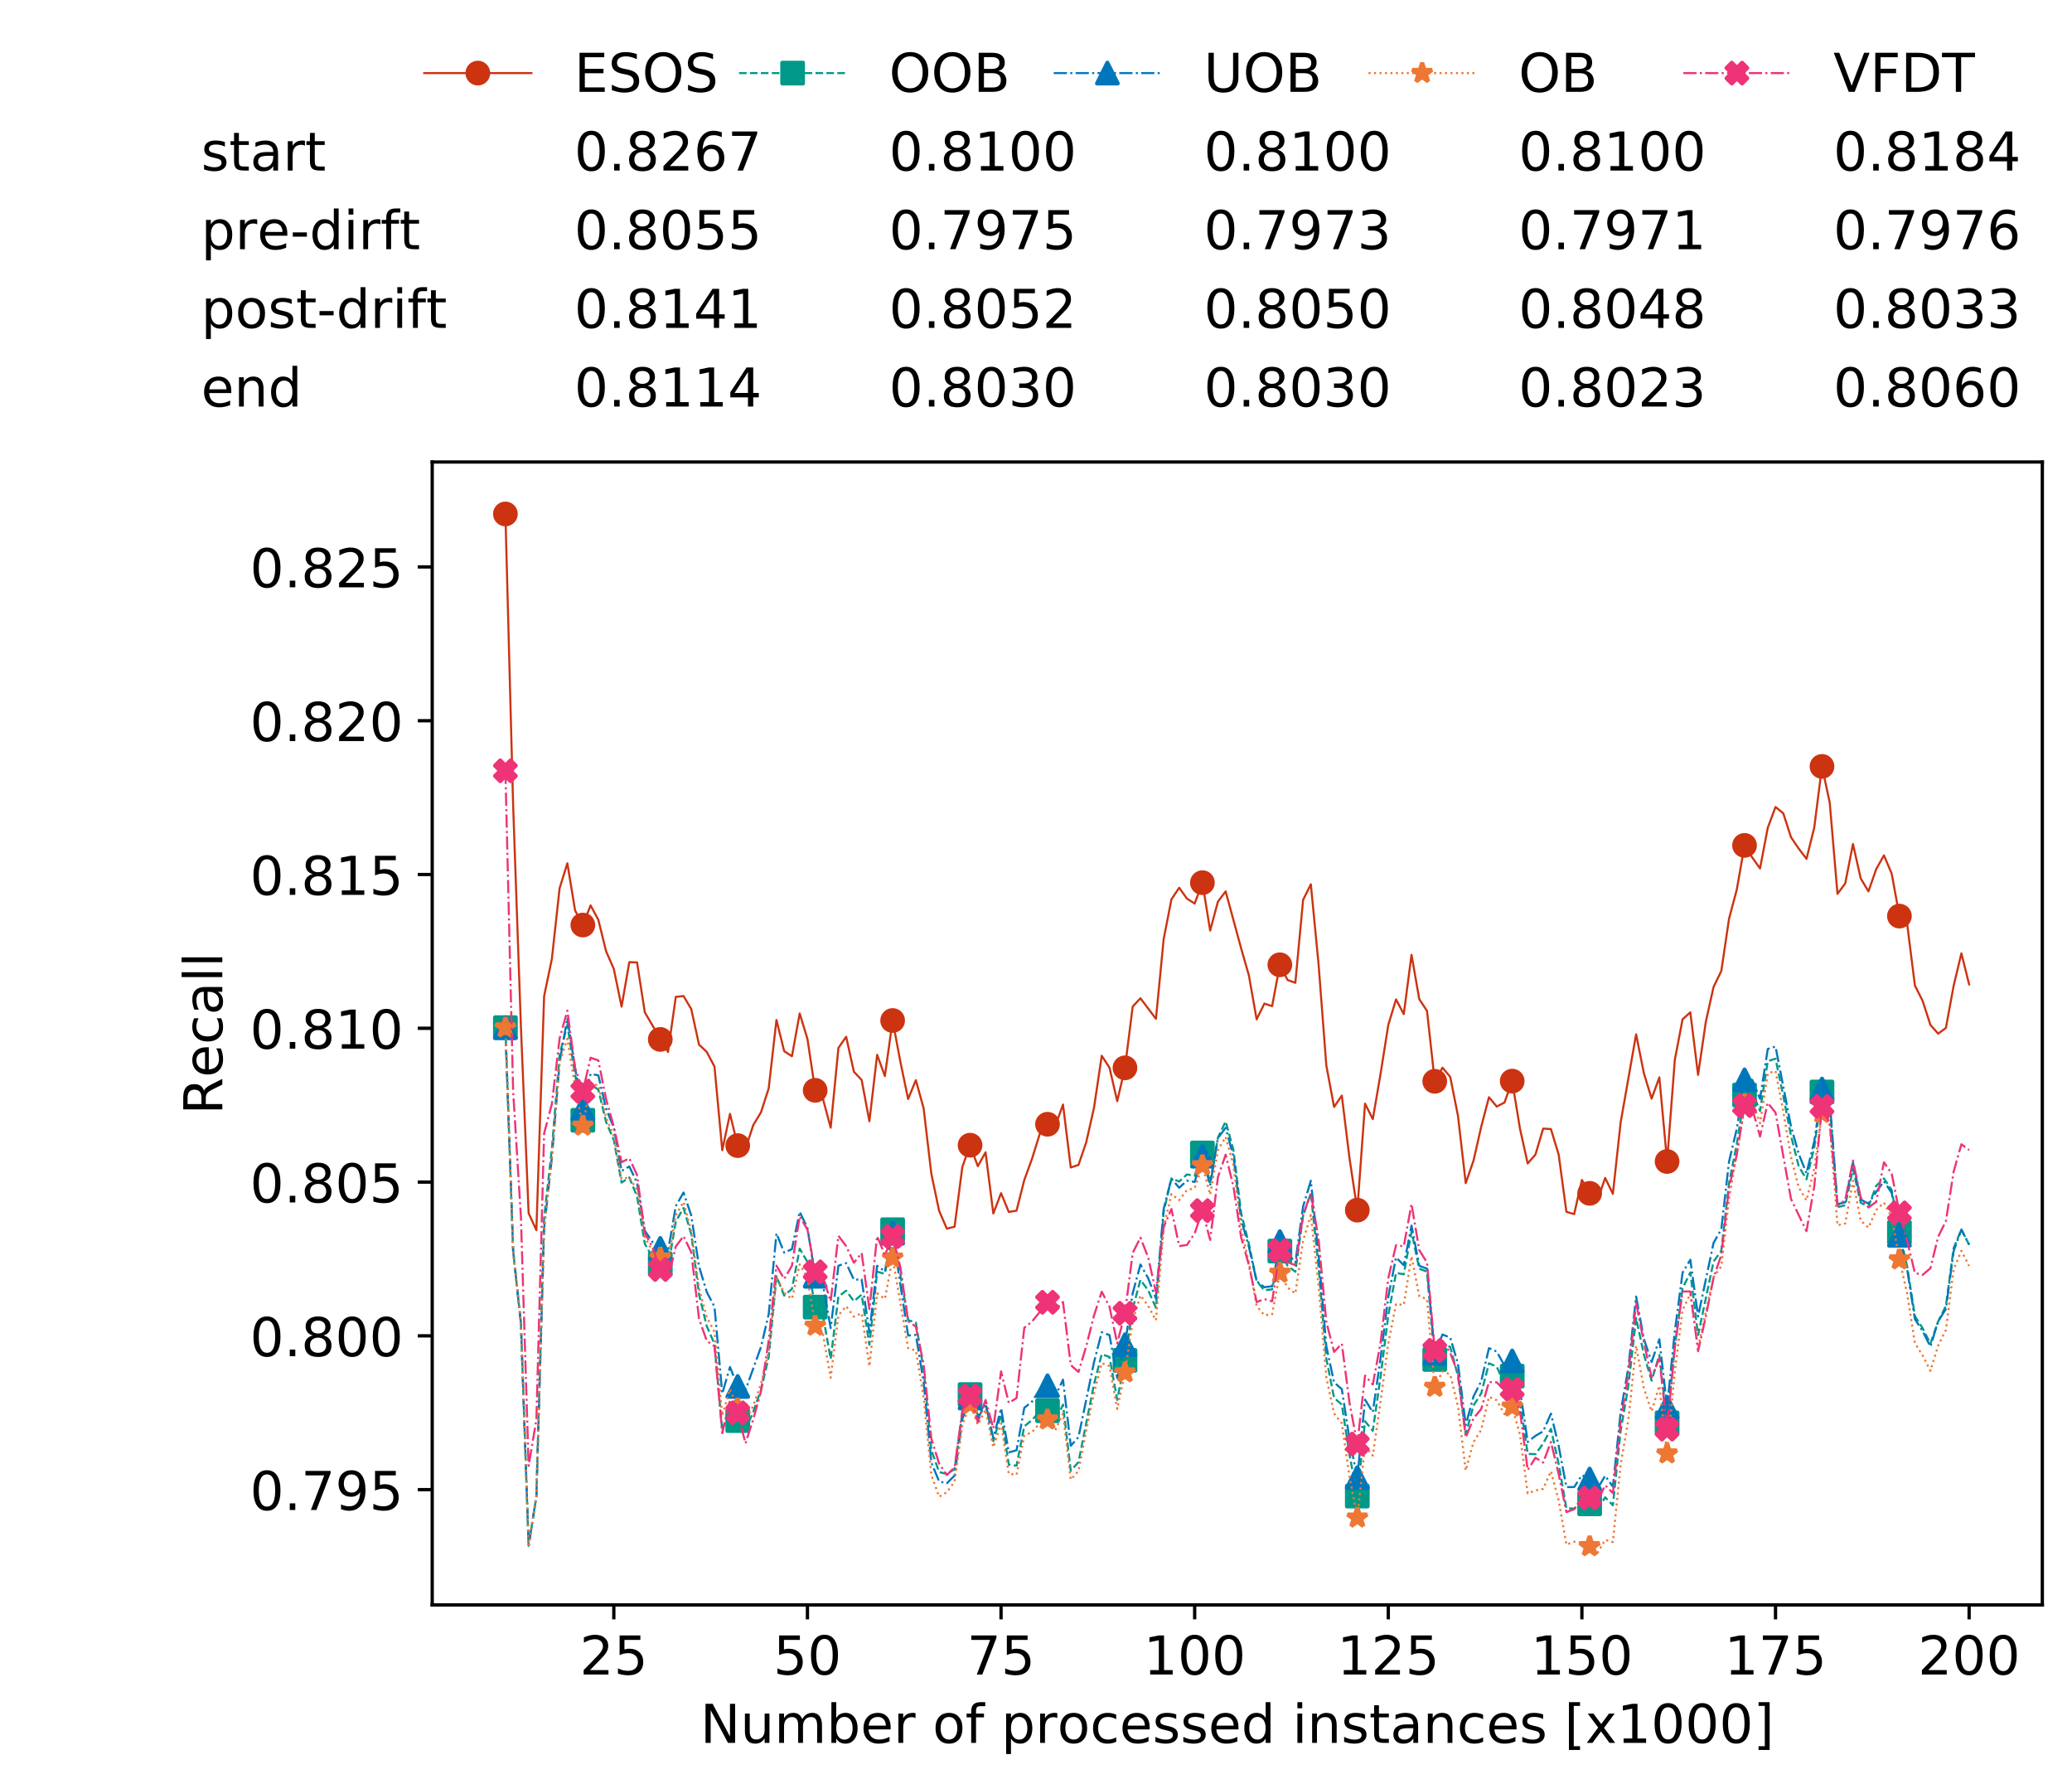 <?xml version="1.0" encoding="utf-8" standalone="no"?>
<!DOCTYPE svg PUBLIC "-//W3C//DTD SVG 1.1//EN"
  "http://www.w3.org/Graphics/SVG/1.1/DTD/svg11.dtd">
<!-- Created with matplotlib (https://matplotlib.org/) -->
<svg height="432.615pt" version="1.1" viewBox="0 0 502.65 432.615" width="502.65pt" xmlns="http://www.w3.org/2000/svg" xmlns:xlink="http://www.w3.org/1999/xlink">
 <defs>
  <style type="text/css">
*{stroke-linecap:butt;stroke-linejoin:round;white-space:pre;}
  </style>
 </defs>
 <g id="figure_1">
  <g id="patch_1">
   <path d="M 0 432.615 
L 502.65 432.615 
L 502.65 0 
L 0 0 
z
" style="fill:#ffffff;"/>
  </g>
  <g id="axes_1">
   <g id="patch_2">
    <path d="M 104.85 389.252 
L 495.45 389.252 
L 495.45 112.052 
L 104.85 112.052 
z
" style="fill:#ffffff;"/>
   </g>
   <g id="matplotlib.axis_1">
    <g id="xtick_1">
     <g id="line2d_1">
      <defs>
       <path d="M 0 0 
L 0 3.5 
" id="mfdd6dbd0d6" style="stroke:#000000;stroke-width:0.8;"/>
      </defs>
      <g>
       <use style="stroke:#000000;stroke-width:0.8;" x="148.908" xlink:href="#mfdd6dbd0d6" y="389.252"/>
      </g>
     </g>
     <g id="text_1">
      <!-- 25 -->
      <defs>
       <path d="M 19.188 8.297 
L 53.609 8.297 
L 53.609 0 
L 7.328 0 
L 7.328 8.297 
Q 12.938 14.109 22.625 23.891 
Q 32.328 33.688 34.812 36.531 
Q 39.547 41.844 41.422 45.531 
Q 43.312 49.219 43.312 52.781 
Q 43.312 58.594 39.234 62.25 
Q 35.156 65.922 28.609 65.922 
Q 23.969 65.922 18.812 64.312 
Q 13.672 62.703 7.812 59.422 
L 7.812 69.391 
Q 13.766 71.781 18.938 73 
Q 24.125 74.219 28.422 74.219 
Q 39.75 74.219 46.484 68.547 
Q 53.219 62.891 53.219 53.422 
Q 53.219 48.922 51.531 44.891 
Q 49.859 40.875 45.406 35.406 
Q 44.188 33.984 37.641 27.219 
Q 31.109 20.453 19.188 8.297 
z
" id="DejaVuSans-50"/>
       <path d="M 10.797 72.906 
L 49.516 72.906 
L 49.516 64.594 
L 19.828 64.594 
L 19.828 46.734 
Q 21.969 47.469 24.109 47.828 
Q 26.266 48.188 28.422 48.188 
Q 40.625 48.188 47.75 41.5 
Q 54.891 34.812 54.891 23.391 
Q 54.891 11.625 47.562 5.094 
Q 40.234 -1.422 26.906 -1.422 
Q 22.312 -1.422 17.547 -0.641 
Q 12.797 0.141 7.719 1.703 
L 7.719 11.625 
Q 12.109 9.234 16.797 8.062 
Q 21.484 6.891 26.703 6.891 
Q 35.156 6.891 40.078 11.328 
Q 45.016 15.766 45.016 23.391 
Q 45.016 31 40.078 35.438 
Q 35.156 39.891 26.703 39.891 
Q 22.75 39.891 18.812 39.016 
Q 14.891 38.141 10.797 36.281 
z
" id="DejaVuSans-53"/>
      </defs>
      <g transform="translate(140.636 406.13)scale(0.13 -0.13)">
       <use xlink:href="#DejaVuSans-50"/>
       <use x="63.623" xlink:href="#DejaVuSans-53"/>
      </g>
     </g>
    </g>
    <g id="xtick_2">
     <g id="line2d_2">
      <g>
       <use style="stroke:#000000;stroke-width:0.8;" x="195.877" xlink:href="#mfdd6dbd0d6" y="389.252"/>
      </g>
     </g>
     <g id="text_2">
      <!-- 50 -->
      <defs>
       <path d="M 31.781 66.406 
Q 24.172 66.406 20.328 58.906 
Q 16.5 51.422 16.5 36.375 
Q 16.5 21.391 20.328 13.891 
Q 24.172 6.391 31.781 6.391 
Q 39.453 6.391 43.281 13.891 
Q 47.125 21.391 47.125 36.375 
Q 47.125 51.422 43.281 58.906 
Q 39.453 66.406 31.781 66.406 
z
M 31.781 74.219 
Q 44.047 74.219 50.516 64.516 
Q 56.984 54.828 56.984 36.375 
Q 56.984 17.969 50.516 8.266 
Q 44.047 -1.422 31.781 -1.422 
Q 19.531 -1.422 13.062 8.266 
Q 6.594 17.969 6.594 36.375 
Q 6.594 54.828 13.062 64.516 
Q 19.531 74.219 31.781 74.219 
z
" id="DejaVuSans-48"/>
      </defs>
      <g transform="translate(187.606 406.13)scale(0.13 -0.13)">
       <use xlink:href="#DejaVuSans-53"/>
       <use x="63.623" xlink:href="#DejaVuSans-48"/>
      </g>
     </g>
    </g>
    <g id="xtick_3">
     <g id="line2d_3">
      <g>
       <use style="stroke:#000000;stroke-width:0.8;" x="242.847" xlink:href="#mfdd6dbd0d6" y="389.252"/>
      </g>
     </g>
     <g id="text_3">
      <!-- 75 -->
      <defs>
       <path d="M 8.203 72.906 
L 55.078 72.906 
L 55.078 68.703 
L 28.609 0 
L 18.312 0 
L 43.219 64.594 
L 8.203 64.594 
z
" id="DejaVuSans-55"/>
      </defs>
      <g transform="translate(234.576 406.13)scale(0.13 -0.13)">
       <use xlink:href="#DejaVuSans-55"/>
       <use x="63.623" xlink:href="#DejaVuSans-53"/>
      </g>
     </g>
    </g>
    <g id="xtick_4">
     <g id="line2d_4">
      <g>
       <use style="stroke:#000000;stroke-width:0.8;" x="289.817" xlink:href="#mfdd6dbd0d6" y="389.252"/>
      </g>
     </g>
     <g id="text_4">
      <!-- 100 -->
      <defs>
       <path d="M 12.406 8.297 
L 28.516 8.297 
L 28.516 63.922 
L 10.984 60.406 
L 10.984 69.391 
L 28.422 72.906 
L 38.281 72.906 
L 38.281 8.297 
L 54.391 8.297 
L 54.391 0 
L 12.406 0 
z
" id="DejaVuSans-49"/>
      </defs>
      <g transform="translate(277.41 406.13)scale(0.13 -0.13)">
       <use xlink:href="#DejaVuSans-49"/>
       <use x="63.623" xlink:href="#DejaVuSans-48"/>
       <use x="127.246" xlink:href="#DejaVuSans-48"/>
      </g>
     </g>
    </g>
    <g id="xtick_5">
     <g id="line2d_5">
      <g>
       <use style="stroke:#000000;stroke-width:0.8;" x="336.786" xlink:href="#mfdd6dbd0d6" y="389.252"/>
      </g>
     </g>
     <g id="text_5">
      <!-- 125 -->
      <g transform="translate(324.379 406.13)scale(0.13 -0.13)">
       <use xlink:href="#DejaVuSans-49"/>
       <use x="63.623" xlink:href="#DejaVuSans-50"/>
       <use x="127.246" xlink:href="#DejaVuSans-53"/>
      </g>
     </g>
    </g>
    <g id="xtick_6">
     <g id="line2d_6">
      <g>
       <use style="stroke:#000000;stroke-width:0.8;" x="383.756" xlink:href="#mfdd6dbd0d6" y="389.252"/>
      </g>
     </g>
     <g id="text_6">
      <!-- 150 -->
      <g transform="translate(371.349 406.13)scale(0.13 -0.13)">
       <use xlink:href="#DejaVuSans-49"/>
       <use x="63.623" xlink:href="#DejaVuSans-53"/>
       <use x="127.246" xlink:href="#DejaVuSans-48"/>
      </g>
     </g>
    </g>
    <g id="xtick_7">
     <g id="line2d_7">
      <g>
       <use style="stroke:#000000;stroke-width:0.8;" x="430.726" xlink:href="#mfdd6dbd0d6" y="389.252"/>
      </g>
     </g>
     <g id="text_7">
      <!-- 175 -->
      <g transform="translate(418.319 406.13)scale(0.13 -0.13)">
       <use xlink:href="#DejaVuSans-49"/>
       <use x="63.623" xlink:href="#DejaVuSans-55"/>
       <use x="127.246" xlink:href="#DejaVuSans-53"/>
      </g>
     </g>
    </g>
    <g id="xtick_8">
     <g id="line2d_8">
      <g>
       <use style="stroke:#000000;stroke-width:0.8;" x="477.695" xlink:href="#mfdd6dbd0d6" y="389.252"/>
      </g>
     </g>
     <g id="text_8">
      <!-- 200 -->
      <g transform="translate(465.289 406.13)scale(0.13 -0.13)">
       <use xlink:href="#DejaVuSans-50"/>
       <use x="63.623" xlink:href="#DejaVuSans-48"/>
       <use x="127.246" xlink:href="#DejaVuSans-48"/>
      </g>
     </g>
    </g>
    <g id="text_9">
     <!-- Number of processed instances [x1000] -->
     <defs>
      <path d="M 9.812 72.906 
L 23.094 72.906 
L 55.422 11.922 
L 55.422 72.906 
L 64.984 72.906 
L 64.984 0 
L 51.703 0 
L 19.391 60.984 
L 19.391 0 
L 9.812 0 
z
" id="DejaVuSans-78"/>
      <path d="M 8.5 21.578 
L 8.5 54.688 
L 17.484 54.688 
L 17.484 21.922 
Q 17.484 14.156 20.5 10.266 
Q 23.531 6.391 29.594 6.391 
Q 36.859 6.391 41.078 11.031 
Q 45.312 15.672 45.312 23.688 
L 45.312 54.688 
L 54.297 54.688 
L 54.297 0 
L 45.312 0 
L 45.312 8.406 
Q 42.047 3.422 37.719 1 
Q 33.406 -1.422 27.688 -1.422 
Q 18.266 -1.422 13.375 4.438 
Q 8.5 10.297 8.5 21.578 
z
M 31.109 56 
z
" id="DejaVuSans-117"/>
      <path d="M 52 44.188 
Q 55.375 50.25 60.062 53.125 
Q 64.75 56 71.094 56 
Q 79.641 56 84.281 50.016 
Q 88.922 44.047 88.922 33.016 
L 88.922 0 
L 79.891 0 
L 79.891 32.719 
Q 79.891 40.578 77.094 44.375 
Q 74.312 48.188 68.609 48.188 
Q 61.625 48.188 57.562 43.547 
Q 53.516 38.922 53.516 30.906 
L 53.516 0 
L 44.484 0 
L 44.484 32.719 
Q 44.484 40.625 41.703 44.406 
Q 38.922 48.188 33.109 48.188 
Q 26.219 48.188 22.156 43.531 
Q 18.109 38.875 18.109 30.906 
L 18.109 0 
L 9.078 0 
L 9.078 54.688 
L 18.109 54.688 
L 18.109 46.188 
Q 21.188 51.219 25.484 53.609 
Q 29.781 56 35.688 56 
Q 41.656 56 45.828 52.969 
Q 50 49.953 52 44.188 
z
" id="DejaVuSans-109"/>
      <path d="M 48.688 27.297 
Q 48.688 37.203 44.609 42.844 
Q 40.531 48.484 33.406 48.484 
Q 26.266 48.484 22.188 42.844 
Q 18.109 37.203 18.109 27.297 
Q 18.109 17.391 22.188 11.75 
Q 26.266 6.109 33.406 6.109 
Q 40.531 6.109 44.609 11.75 
Q 48.688 17.391 48.688 27.297 
z
M 18.109 46.391 
Q 20.953 51.266 25.266 53.625 
Q 29.594 56 35.594 56 
Q 45.562 56 51.781 48.094 
Q 58.016 40.188 58.016 27.297 
Q 58.016 14.406 51.781 6.484 
Q 45.562 -1.422 35.594 -1.422 
Q 29.594 -1.422 25.266 0.953 
Q 20.953 3.328 18.109 8.203 
L 18.109 0 
L 9.078 0 
L 9.078 75.984 
L 18.109 75.984 
z
" id="DejaVuSans-98"/>
      <path d="M 56.203 29.594 
L 56.203 25.203 
L 14.891 25.203 
Q 15.484 15.922 20.484 11.062 
Q 25.484 6.203 34.422 6.203 
Q 39.594 6.203 44.453 7.469 
Q 49.312 8.734 54.109 11.281 
L 54.109 2.781 
Q 49.266 0.734 44.188 -0.344 
Q 39.109 -1.422 33.891 -1.422 
Q 20.797 -1.422 13.156 6.188 
Q 5.516 13.812 5.516 26.812 
Q 5.516 40.234 12.766 48.109 
Q 20.016 56 32.328 56 
Q 43.359 56 49.781 48.891 
Q 56.203 41.797 56.203 29.594 
z
M 47.219 32.234 
Q 47.125 39.594 43.094 43.984 
Q 39.062 48.391 32.422 48.391 
Q 24.906 48.391 20.391 44.141 
Q 15.875 39.891 15.188 32.172 
z
" id="DejaVuSans-101"/>
      <path d="M 41.109 46.297 
Q 39.594 47.172 37.812 47.578 
Q 36.031 48 33.891 48 
Q 26.266 48 22.188 43.047 
Q 18.109 38.094 18.109 28.812 
L 18.109 0 
L 9.078 0 
L 9.078 54.688 
L 18.109 54.688 
L 18.109 46.188 
Q 20.953 51.172 25.484 53.578 
Q 30.031 56 36.531 56 
Q 37.453 56 38.578 55.875 
Q 39.703 55.766 41.062 55.516 
z
" id="DejaVuSans-114"/>
      <path id="DejaVuSans-32"/>
      <path d="M 30.609 48.391 
Q 23.391 48.391 19.188 42.75 
Q 14.984 37.109 14.984 27.297 
Q 14.984 17.484 19.156 11.844 
Q 23.344 6.203 30.609 6.203 
Q 37.797 6.203 41.984 11.859 
Q 46.188 17.531 46.188 27.297 
Q 46.188 37.016 41.984 42.703 
Q 37.797 48.391 30.609 48.391 
z
M 30.609 56 
Q 42.328 56 49.016 48.375 
Q 55.719 40.766 55.719 27.297 
Q 55.719 13.875 49.016 6.219 
Q 42.328 -1.422 30.609 -1.422 
Q 18.844 -1.422 12.172 6.219 
Q 5.516 13.875 5.516 27.297 
Q 5.516 40.766 12.172 48.375 
Q 18.844 56 30.609 56 
z
" id="DejaVuSans-111"/>
      <path d="M 37.109 75.984 
L 37.109 68.5 
L 28.516 68.5 
Q 23.688 68.5 21.797 66.547 
Q 19.922 64.594 19.922 59.516 
L 19.922 54.688 
L 34.719 54.688 
L 34.719 47.703 
L 19.922 47.703 
L 19.922 0 
L 10.891 0 
L 10.891 47.703 
L 2.297 47.703 
L 2.297 54.688 
L 10.891 54.688 
L 10.891 58.5 
Q 10.891 67.625 15.141 71.797 
Q 19.391 75.984 28.609 75.984 
z
" id="DejaVuSans-102"/>
      <path d="M 18.109 8.203 
L 18.109 -20.797 
L 9.078 -20.797 
L 9.078 54.688 
L 18.109 54.688 
L 18.109 46.391 
Q 20.953 51.266 25.266 53.625 
Q 29.594 56 35.594 56 
Q 45.562 56 51.781 48.094 
Q 58.016 40.188 58.016 27.297 
Q 58.016 14.406 51.781 6.484 
Q 45.562 -1.422 35.594 -1.422 
Q 29.594 -1.422 25.266 0.953 
Q 20.953 3.328 18.109 8.203 
z
M 48.688 27.297 
Q 48.688 37.203 44.609 42.844 
Q 40.531 48.484 33.406 48.484 
Q 26.266 48.484 22.188 42.844 
Q 18.109 37.203 18.109 27.297 
Q 18.109 17.391 22.188 11.75 
Q 26.266 6.109 33.406 6.109 
Q 40.531 6.109 44.609 11.75 
Q 48.688 17.391 48.688 27.297 
z
" id="DejaVuSans-112"/>
      <path d="M 48.781 52.594 
L 48.781 44.188 
Q 44.969 46.297 41.141 47.344 
Q 37.312 48.391 33.406 48.391 
Q 24.656 48.391 19.812 42.844 
Q 14.984 37.312 14.984 27.297 
Q 14.984 17.281 19.812 11.734 
Q 24.656 6.203 33.406 6.203 
Q 37.312 6.203 41.141 7.25 
Q 44.969 8.297 48.781 10.406 
L 48.781 2.094 
Q 45.016 0.344 40.984 -0.531 
Q 36.969 -1.422 32.422 -1.422 
Q 20.062 -1.422 12.781 6.344 
Q 5.516 14.109 5.516 27.297 
Q 5.516 40.672 12.859 48.328 
Q 20.219 56 33.016 56 
Q 37.156 56 41.109 55.141 
Q 45.062 54.297 48.781 52.594 
z
" id="DejaVuSans-99"/>
      <path d="M 44.281 53.078 
L 44.281 44.578 
Q 40.484 46.531 36.375 47.5 
Q 32.281 48.484 27.875 48.484 
Q 21.188 48.484 17.844 46.438 
Q 14.5 44.391 14.5 40.281 
Q 14.5 37.156 16.891 35.375 
Q 19.281 33.594 26.516 31.984 
L 29.594 31.297 
Q 39.156 29.25 43.188 25.516 
Q 47.219 21.781 47.219 15.094 
Q 47.219 7.469 41.188 3.016 
Q 35.156 -1.422 24.609 -1.422 
Q 20.219 -1.422 15.453 -0.562 
Q 10.688 0.297 5.422 2 
L 5.422 11.281 
Q 10.406 8.688 15.234 7.391 
Q 20.062 6.109 24.812 6.109 
Q 31.156 6.109 34.562 8.281 
Q 37.984 10.453 37.984 14.406 
Q 37.984 18.062 35.516 20.016 
Q 33.062 21.969 24.703 23.781 
L 21.578 24.516 
Q 13.234 26.266 9.516 29.906 
Q 5.812 33.547 5.812 39.891 
Q 5.812 47.609 11.281 51.797 
Q 16.75 56 26.812 56 
Q 31.781 56 36.172 55.266 
Q 40.578 54.547 44.281 53.078 
z
" id="DejaVuSans-115"/>
      <path d="M 45.406 46.391 
L 45.406 75.984 
L 54.391 75.984 
L 54.391 0 
L 45.406 0 
L 45.406 8.203 
Q 42.578 3.328 38.25 0.953 
Q 33.938 -1.422 27.875 -1.422 
Q 17.969 -1.422 11.734 6.484 
Q 5.516 14.406 5.516 27.297 
Q 5.516 40.188 11.734 48.094 
Q 17.969 56 27.875 56 
Q 33.938 56 38.25 53.625 
Q 42.578 51.266 45.406 46.391 
z
M 14.797 27.297 
Q 14.797 17.391 18.875 11.75 
Q 22.953 6.109 30.078 6.109 
Q 37.203 6.109 41.297 11.75 
Q 45.406 17.391 45.406 27.297 
Q 45.406 37.203 41.297 42.844 
Q 37.203 48.484 30.078 48.484 
Q 22.953 48.484 18.875 42.844 
Q 14.797 37.203 14.797 27.297 
z
" id="DejaVuSans-100"/>
      <path d="M 9.422 54.688 
L 18.406 54.688 
L 18.406 0 
L 9.422 0 
z
M 9.422 75.984 
L 18.406 75.984 
L 18.406 64.594 
L 9.422 64.594 
z
" id="DejaVuSans-105"/>
      <path d="M 54.891 33.016 
L 54.891 0 
L 45.906 0 
L 45.906 32.719 
Q 45.906 40.484 42.875 44.328 
Q 39.844 48.188 33.797 48.188 
Q 26.516 48.188 22.312 43.547 
Q 18.109 38.922 18.109 30.906 
L 18.109 0 
L 9.078 0 
L 9.078 54.688 
L 18.109 54.688 
L 18.109 46.188 
Q 21.344 51.125 25.703 53.562 
Q 30.078 56 35.797 56 
Q 45.219 56 50.047 50.172 
Q 54.891 44.344 54.891 33.016 
z
" id="DejaVuSans-110"/>
      <path d="M 18.312 70.219 
L 18.312 54.688 
L 36.812 54.688 
L 36.812 47.703 
L 18.312 47.703 
L 18.312 18.016 
Q 18.312 11.328 20.141 9.422 
Q 21.969 7.516 27.594 7.516 
L 36.812 7.516 
L 36.812 0 
L 27.594 0 
Q 17.188 0 13.234 3.875 
Q 9.281 7.766 9.281 18.016 
L 9.281 47.703 
L 2.688 47.703 
L 2.688 54.688 
L 9.281 54.688 
L 9.281 70.219 
z
" id="DejaVuSans-116"/>
      <path d="M 34.281 27.484 
Q 23.391 27.484 19.188 25 
Q 14.984 22.516 14.984 16.5 
Q 14.984 11.719 18.141 8.906 
Q 21.297 6.109 26.703 6.109 
Q 34.188 6.109 38.703 11.406 
Q 43.219 16.703 43.219 25.484 
L 43.219 27.484 
z
M 52.203 31.203 
L 52.203 0 
L 43.219 0 
L 43.219 8.297 
Q 40.141 3.328 35.547 0.953 
Q 30.953 -1.422 24.312 -1.422 
Q 15.922 -1.422 10.953 3.297 
Q 6 8.016 6 15.922 
Q 6 25.141 12.172 29.828 
Q 18.359 34.516 30.609 34.516 
L 43.219 34.516 
L 43.219 35.406 
Q 43.219 41.609 39.141 45 
Q 35.062 48.391 27.688 48.391 
Q 23 48.391 18.547 47.266 
Q 14.109 46.141 10.016 43.891 
L 10.016 52.203 
Q 14.938 54.109 19.578 55.047 
Q 24.219 56 28.609 56 
Q 40.484 56 46.344 49.844 
Q 52.203 43.703 52.203 31.203 
z
" id="DejaVuSans-97"/>
      <path d="M 8.594 75.984 
L 29.297 75.984 
L 29.297 69 
L 17.578 69 
L 17.578 -6.203 
L 29.297 -6.203 
L 29.297 -13.188 
L 8.594 -13.188 
z
" id="DejaVuSans-91"/>
      <path d="M 54.891 54.688 
L 35.109 28.078 
L 55.906 0 
L 45.312 0 
L 29.391 21.484 
L 13.484 0 
L 2.875 0 
L 24.125 28.609 
L 4.688 54.688 
L 15.281 54.688 
L 29.781 35.203 
L 44.281 54.688 
z
" id="DejaVuSans-120"/>
      <path d="M 30.422 75.984 
L 30.422 -13.188 
L 9.719 -13.188 
L 9.719 -6.203 
L 21.391 -6.203 
L 21.391 69 
L 9.719 69 
L 9.719 75.984 
z
" id="DejaVuSans-93"/>
     </defs>
     <g transform="translate(169.881 422.711)scale(0.13 -0.13)">
      <use xlink:href="#DejaVuSans-78"/>
      <use x="74.805" xlink:href="#DejaVuSans-117"/>
      <use x="138.184" xlink:href="#DejaVuSans-109"/>
      <use x="235.596" xlink:href="#DejaVuSans-98"/>
      <use x="299.072" xlink:href="#DejaVuSans-101"/>
      <use x="360.596" xlink:href="#DejaVuSans-114"/>
      <use x="401.709" xlink:href="#DejaVuSans-32"/>
      <use x="433.496" xlink:href="#DejaVuSans-111"/>
      <use x="494.678" xlink:href="#DejaVuSans-102"/>
      <use x="529.883" xlink:href="#DejaVuSans-32"/>
      <use x="561.67" xlink:href="#DejaVuSans-112"/>
      <use x="625.146" xlink:href="#DejaVuSans-114"/>
      <use x="666.229" xlink:href="#DejaVuSans-111"/>
      <use x="727.41" xlink:href="#DejaVuSans-99"/>
      <use x="782.391" xlink:href="#DejaVuSans-101"/>
      <use x="843.914" xlink:href="#DejaVuSans-115"/>
      <use x="896.014" xlink:href="#DejaVuSans-115"/>
      <use x="948.113" xlink:href="#DejaVuSans-101"/>
      <use x="1009.637" xlink:href="#DejaVuSans-100"/>
      <use x="1073.113" xlink:href="#DejaVuSans-32"/>
      <use x="1104.9" xlink:href="#DejaVuSans-105"/>
      <use x="1132.684" xlink:href="#DejaVuSans-110"/>
      <use x="1196.062" xlink:href="#DejaVuSans-115"/>
      <use x="1248.162" xlink:href="#DejaVuSans-116"/>
      <use x="1287.371" xlink:href="#DejaVuSans-97"/>
      <use x="1348.65" xlink:href="#DejaVuSans-110"/>
      <use x="1412.029" xlink:href="#DejaVuSans-99"/>
      <use x="1467.01" xlink:href="#DejaVuSans-101"/>
      <use x="1528.533" xlink:href="#DejaVuSans-115"/>
      <use x="1580.633" xlink:href="#DejaVuSans-32"/>
      <use x="1612.42" xlink:href="#DejaVuSans-91"/>
      <use x="1651.434" xlink:href="#DejaVuSans-120"/>
      <use x="1710.613" xlink:href="#DejaVuSans-49"/>
      <use x="1774.236" xlink:href="#DejaVuSans-48"/>
      <use x="1837.859" xlink:href="#DejaVuSans-48"/>
      <use x="1901.482" xlink:href="#DejaVuSans-48"/>
      <use x="1965.105" xlink:href="#DejaVuSans-93"/>
     </g>
    </g>
   </g>
   <g id="matplotlib.axis_2">
    <g id="ytick_1">
     <g id="line2d_9">
      <defs>
       <path d="M 0 0 
L -3.5 0 
" id="ma77f77180c" style="stroke:#000000;stroke-width:0.8;"/>
      </defs>
      <g>
       <use style="stroke:#000000;stroke-width:0.8;" x="104.85" xlink:href="#ma77f77180c" y="361.291"/>
      </g>
     </g>
     <g id="text_10">
      <!-- 0.795 -->
      <defs>
       <path d="M 10.688 12.406 
L 21 12.406 
L 21 0 
L 10.688 0 
z
" id="DejaVuSans-46"/>
       <path d="M 10.984 1.516 
L 10.984 10.5 
Q 14.703 8.734 18.5 7.812 
Q 22.312 6.891 25.984 6.891 
Q 35.75 6.891 40.891 13.453 
Q 46.047 20.016 46.781 33.406 
Q 43.953 29.203 39.594 26.953 
Q 35.25 24.703 29.984 24.703 
Q 19.047 24.703 12.672 31.312 
Q 6.297 37.938 6.297 49.422 
Q 6.297 60.641 12.938 67.422 
Q 19.578 74.219 30.609 74.219 
Q 43.266 74.219 49.922 64.516 
Q 56.594 54.828 56.594 36.375 
Q 56.594 19.141 48.406 8.859 
Q 40.234 -1.422 26.422 -1.422 
Q 22.703 -1.422 18.891 -0.688 
Q 15.094 0.047 10.984 1.516 
z
M 30.609 32.422 
Q 37.25 32.422 41.125 36.953 
Q 45.016 41.5 45.016 49.422 
Q 45.016 57.281 41.125 61.844 
Q 37.25 66.406 30.609 66.406 
Q 23.969 66.406 20.094 61.844 
Q 16.219 57.281 16.219 49.422 
Q 16.219 41.5 20.094 36.953 
Q 23.969 32.422 30.609 32.422 
z
" id="DejaVuSans-57"/>
      </defs>
      <g transform="translate(60.633 366.23)scale(0.13 -0.13)">
       <use xlink:href="#DejaVuSans-48"/>
       <use x="63.623" xlink:href="#DejaVuSans-46"/>
       <use x="95.41" xlink:href="#DejaVuSans-55"/>
       <use x="159.033" xlink:href="#DejaVuSans-57"/>
       <use x="222.656" xlink:href="#DejaVuSans-53"/>
      </g>
     </g>
    </g>
    <g id="ytick_2">
     <g id="line2d_10">
      <g>
       <use style="stroke:#000000;stroke-width:0.8;" x="104.85" xlink:href="#ma77f77180c" y="323.992"/>
      </g>
     </g>
     <g id="text_11">
      <!-- 0.800 -->
      <defs>
       <path d="M 31.781 34.625 
Q 24.75 34.625 20.719 30.859 
Q 16.703 27.094 16.703 20.516 
Q 16.703 13.922 20.719 10.156 
Q 24.75 6.391 31.781 6.391 
Q 38.812 6.391 42.859 10.172 
Q 46.922 13.969 46.922 20.516 
Q 46.922 27.094 42.891 30.859 
Q 38.875 34.625 31.781 34.625 
z
M 21.922 38.812 
Q 15.578 40.375 12.031 44.719 
Q 8.5 49.078 8.5 55.328 
Q 8.5 64.062 14.719 69.141 
Q 20.953 74.219 31.781 74.219 
Q 42.672 74.219 48.875 69.141 
Q 55.078 64.062 55.078 55.328 
Q 55.078 49.078 51.531 44.719 
Q 48 40.375 41.703 38.812 
Q 48.828 37.156 52.797 32.312 
Q 56.781 27.484 56.781 20.516 
Q 56.781 9.906 50.312 4.234 
Q 43.844 -1.422 31.781 -1.422 
Q 19.734 -1.422 13.25 4.234 
Q 6.781 9.906 6.781 20.516 
Q 6.781 27.484 10.781 32.312 
Q 14.797 37.156 21.922 38.812 
z
M 18.312 54.391 
Q 18.312 48.734 21.844 45.562 
Q 25.391 42.391 31.781 42.391 
Q 38.141 42.391 41.719 45.562 
Q 45.312 48.734 45.312 54.391 
Q 45.312 60.062 41.719 63.234 
Q 38.141 66.406 31.781 66.406 
Q 25.391 66.406 21.844 63.234 
Q 18.312 60.062 18.312 54.391 
z
" id="DejaVuSans-56"/>
      </defs>
      <g transform="translate(60.633 328.931)scale(0.13 -0.13)">
       <use xlink:href="#DejaVuSans-48"/>
       <use x="63.623" xlink:href="#DejaVuSans-46"/>
       <use x="95.41" xlink:href="#DejaVuSans-56"/>
       <use x="159.033" xlink:href="#DejaVuSans-48"/>
       <use x="222.656" xlink:href="#DejaVuSans-48"/>
      </g>
     </g>
    </g>
    <g id="ytick_3">
     <g id="line2d_11">
      <g>
       <use style="stroke:#000000;stroke-width:0.8;" x="104.85" xlink:href="#ma77f77180c" y="286.694"/>
      </g>
     </g>
     <g id="text_12">
      <!-- 0.805 -->
      <g transform="translate(60.633 291.633)scale(0.13 -0.13)">
       <use xlink:href="#DejaVuSans-48"/>
       <use x="63.623" xlink:href="#DejaVuSans-46"/>
       <use x="95.41" xlink:href="#DejaVuSans-56"/>
       <use x="159.033" xlink:href="#DejaVuSans-48"/>
       <use x="222.656" xlink:href="#DejaVuSans-53"/>
      </g>
     </g>
    </g>
    <g id="ytick_4">
     <g id="line2d_12">
      <g>
       <use style="stroke:#000000;stroke-width:0.8;" x="104.85" xlink:href="#ma77f77180c" y="249.395"/>
      </g>
     </g>
     <g id="text_13">
      <!-- 0.810 -->
      <g transform="translate(60.633 254.334)scale(0.13 -0.13)">
       <use xlink:href="#DejaVuSans-48"/>
       <use x="63.623" xlink:href="#DejaVuSans-46"/>
       <use x="95.41" xlink:href="#DejaVuSans-56"/>
       <use x="159.033" xlink:href="#DejaVuSans-49"/>
       <use x="222.656" xlink:href="#DejaVuSans-48"/>
      </g>
     </g>
    </g>
    <g id="ytick_5">
     <g id="line2d_13">
      <g>
       <use style="stroke:#000000;stroke-width:0.8;" x="104.85" xlink:href="#ma77f77180c" y="212.097"/>
      </g>
     </g>
     <g id="text_14">
      <!-- 0.815 -->
      <g transform="translate(60.633 217.036)scale(0.13 -0.13)">
       <use xlink:href="#DejaVuSans-48"/>
       <use x="63.623" xlink:href="#DejaVuSans-46"/>
       <use x="95.41" xlink:href="#DejaVuSans-56"/>
       <use x="159.033" xlink:href="#DejaVuSans-49"/>
       <use x="222.656" xlink:href="#DejaVuSans-53"/>
      </g>
     </g>
    </g>
    <g id="ytick_6">
     <g id="line2d_14">
      <g>
       <use style="stroke:#000000;stroke-width:0.8;" x="104.85" xlink:href="#ma77f77180c" y="174.798"/>
      </g>
     </g>
     <g id="text_15">
      <!-- 0.820 -->
      <g transform="translate(60.633 179.737)scale(0.13 -0.13)">
       <use xlink:href="#DejaVuSans-48"/>
       <use x="63.623" xlink:href="#DejaVuSans-46"/>
       <use x="95.41" xlink:href="#DejaVuSans-56"/>
       <use x="159.033" xlink:href="#DejaVuSans-50"/>
       <use x="222.656" xlink:href="#DejaVuSans-48"/>
      </g>
     </g>
    </g>
    <g id="ytick_7">
     <g id="line2d_15">
      <g>
       <use style="stroke:#000000;stroke-width:0.8;" x="104.85" xlink:href="#ma77f77180c" y="137.5"/>
      </g>
     </g>
     <g id="text_16">
      <!-- 0.825 -->
      <g transform="translate(60.633 142.439)scale(0.13 -0.13)">
       <use xlink:href="#DejaVuSans-48"/>
       <use x="63.623" xlink:href="#DejaVuSans-46"/>
       <use x="95.41" xlink:href="#DejaVuSans-56"/>
       <use x="159.033" xlink:href="#DejaVuSans-50"/>
       <use x="222.656" xlink:href="#DejaVuSans-53"/>
      </g>
     </g>
    </g>
    <g id="text_17">
     <!-- Recall -->
     <defs>
      <path d="M 44.391 34.188 
Q 47.562 33.109 50.562 29.594 
Q 53.562 26.078 56.594 19.922 
L 66.609 0 
L 56 0 
L 46.688 18.703 
Q 43.062 26.031 39.672 28.422 
Q 36.281 30.812 30.422 30.812 
L 19.672 30.812 
L 19.672 0 
L 9.812 0 
L 9.812 72.906 
L 32.078 72.906 
Q 44.578 72.906 50.734 67.672 
Q 56.891 62.453 56.891 51.906 
Q 56.891 45.016 53.688 40.469 
Q 50.484 35.938 44.391 34.188 
z
M 19.672 64.797 
L 19.672 38.922 
L 32.078 38.922 
Q 39.203 38.922 42.844 42.219 
Q 46.484 45.516 46.484 51.906 
Q 46.484 58.297 42.844 61.547 
Q 39.203 64.797 32.078 64.797 
z
" id="DejaVuSans-82"/>
      <path d="M 9.422 75.984 
L 18.406 75.984 
L 18.406 0 
L 9.422 0 
z
" id="DejaVuSans-108"/>
     </defs>
     <g transform="translate(53.93 270.333)rotate(-90)scale(0.13 -0.13)">
      <use xlink:href="#DejaVuSans-82"/>
      <use x="69.42" xlink:href="#DejaVuSans-101"/>
      <use x="130.943" xlink:href="#DejaVuSans-99"/>
      <use x="185.924" xlink:href="#DejaVuSans-97"/>
      <use x="247.203" xlink:href="#DejaVuSans-108"/>
      <use x="274.986" xlink:href="#DejaVuSans-108"/>
     </g>
    </g>
   </g>
   <g id="line2d_16"/>
   <g id="line2d_17"/>
   <g id="line2d_18"/>
   <g id="line2d_19"/>
   <g id="line2d_20"/>
   <g id="line2d_21">
    <path clip-path="url(#pa1b1ce0a8d)" d="M 122.605 124.652 
L 124.483 195.338 
L 126.362 248.804 
L 128.241 294.243 
L 130.12 298.358 
L 131.998 241.592 
L 133.877 232.581 
L 135.756 215.432 
L 137.635 209.373 
L 139.514 220.835 
L 141.392 224.353 
L 143.271 219.594 
L 145.15 223.08 
L 147.029 230.707 
L 148.908 235.014 
L 150.786 244.147 
L 152.665 233.356 
L 154.544 233.418 
L 156.423 245.523 
L 162.059 255.14 
L 163.938 241.783 
L 165.817 241.568 
L 167.695 244.737 
L 169.574 253.351 
L 171.453 255.126 
L 173.332 258.696 
L 175.211 278.977 
L 177.089 270.155 
L 178.968 277.851 
L 180.847 278.708 
L 182.726 272.886 
L 184.605 269.778 
L 186.483 263.949 
L 188.362 247.374 
L 190.241 254.959 
L 192.12 256.178 
L 193.998 245.791 
L 195.877 251.965 
L 197.756 264.44 
L 199.635 266.485 
L 201.514 273.5 
L 203.392 254.157 
L 205.271 251.447 
L 207.15 259.946 
L 209.029 261.93 
L 210.908 271.942 
L 212.786 255.823 
L 214.665 260.973 
L 216.544 247.508 
L 218.423 257.497 
L 220.302 266.545 
L 222.18 261.974 
L 224.059 268.778 
L 225.938 284.69 
L 227.817 293.654 
L 229.695 297.992 
L 231.574 297.513 
L 233.453 283.034 
L 235.332 277.749 
L 237.211 282.833 
L 239.089 279.48 
L 240.968 294.317 
L 242.847 289.382 
L 244.726 293.944 
L 246.605 293.625 
L 248.483 286.199 
L 250.362 281.031 
L 252.241 275.007 
L 254.12 272.67 
L 255.998 273.113 
L 257.877 267.898 
L 259.756 283.159 
L 261.635 282.535 
L 263.514 277.028 
L 265.392 268.692 
L 267.271 256.064 
L 269.15 258.93 
L 271.029 267.07 
L 272.908 258.987 
L 274.786 244.115 
L 276.665 242.111 
L 280.423 247.102 
L 282.302 227.722 
L 284.18 218.128 
L 286.059 215.306 
L 287.938 217.949 
L 289.817 219.137 
L 291.695 214.077 
L 293.574 225.695 
L 295.453 218.685 
L 297.332 216.191 
L 301.089 230.012 
L 302.968 236.568 
L 304.847 247.23 
L 306.726 243.408 
L 308.605 244.025 
L 310.483 233.993 
L 312.362 237.69 
L 314.241 238.366 
L 316.12 218.261 
L 317.998 214.464 
L 319.877 233.899 
L 321.756 258.415 
L 323.635 268.462 
L 325.514 265.729 
L 327.392 281.006 
L 329.271 293.5 
L 331.15 267.663 
L 333.029 271.43 
L 334.908 260.465 
L 336.786 248.589 
L 338.665 242.386 
L 340.544 245.952 
L 342.423 231.578 
L 344.302 242.323 
L 346.18 245.181 
L 348.059 262.252 
L 349.938 258.949 
L 351.817 261.196 
L 353.695 270.642 
L 355.574 286.951 
L 357.453 281.525 
L 359.332 273.265 
L 361.211 266.11 
L 363.089 268.377 
L 364.968 267.402 
L 366.847 262.205 
L 368.726 273.71 
L 370.605 282.186 
L 372.483 280.021 
L 374.362 273.723 
L 376.241 273.84 
L 378.12 280.025 
L 379.998 293.91 
L 381.877 294.471 
L 383.756 286.173 
L 385.635 289.424 
L 387.514 291.179 
L 389.392 285.682 
L 391.271 289.546 
L 393.15 272.266 
L 396.908 250.86 
L 398.786 260.267 
L 400.665 266.457 
L 402.544 261.304 
L 404.423 281.7 
L 406.302 257.016 
L 408.18 247.208 
L 410.059 245.534 
L 411.938 260.701 
L 413.817 247.834 
L 415.695 239.376 
L 417.574 235.493 
L 419.453 222.823 
L 421.332 215.735 
L 423.211 205.036 
L 425.089 207.979 
L 426.968 210.624 
L 428.847 200.757 
L 430.726 195.722 
L 432.605 197.245 
L 434.483 203.058 
L 436.362 205.827 
L 438.241 208.299 
L 440.12 200.737 
L 441.998 185.882 
L 443.877 194.657 
L 445.756 216.789 
L 447.635 214.27 
L 449.514 204.699 
L 451.392 213.049 
L 453.271 216.18 
L 455.15 210.801 
L 457.029 207.458 
L 458.908 211.885 
L 460.786 222.186 
L 462.665 224.123 
L 464.544 239.033 
L 466.423 242.763 
L 468.302 248.579 
L 470.18 250.703 
L 472.059 249.317 
L 473.938 239.089 
L 475.817 231.218 
L 477.695 238.748 
L 477.695 238.748 
" style="fill:none;stroke:#cc3311;stroke-linecap:square;stroke-width:0.5;"/>
    <defs>
     <path d="M 0 2.5 
C 0.663 2.5 1.299 2.237 1.768 1.768 
C 2.237 1.299 2.5 0.663 2.5 0 
C 2.5 -0.663 2.237 -1.299 1.768 -1.768 
C 1.299 -2.237 0.663 -2.5 0 -2.5 
C -0.663 -2.5 -1.299 -2.237 -1.768 -1.768 
C -2.237 -1.299 -2.5 -0.663 -2.5 0 
C -2.5 0.663 -2.237 1.299 -1.768 1.768 
C -1.299 2.237 -0.663 2.5 0 2.5 
z
" id="m03e2814d7d" style="stroke:#cc3311;"/>
    </defs>
    <g clip-path="url(#pa1b1ce0a8d)">
     <use style="fill:#cc3311;stroke:#cc3311;" x="122.605" xlink:href="#m03e2814d7d" y="124.652"/>
     <use style="fill:#cc3311;stroke:#cc3311;" x="141.392" xlink:href="#m03e2814d7d" y="224.353"/>
     <use style="fill:#cc3311;stroke:#cc3311;" x="160.18" xlink:href="#m03e2814d7d" y="252.093"/>
     <use style="fill:#cc3311;stroke:#cc3311;" x="178.968" xlink:href="#m03e2814d7d" y="277.851"/>
     <use style="fill:#cc3311;stroke:#cc3311;" x="197.756" xlink:href="#m03e2814d7d" y="264.44"/>
     <use style="fill:#cc3311;stroke:#cc3311;" x="216.544" xlink:href="#m03e2814d7d" y="247.508"/>
     <use style="fill:#cc3311;stroke:#cc3311;" x="235.332" xlink:href="#m03e2814d7d" y="277.749"/>
     <use style="fill:#cc3311;stroke:#cc3311;" x="254.12" xlink:href="#m03e2814d7d" y="272.67"/>
     <use style="fill:#cc3311;stroke:#cc3311;" x="272.908" xlink:href="#m03e2814d7d" y="258.987"/>
     <use style="fill:#cc3311;stroke:#cc3311;" x="291.695" xlink:href="#m03e2814d7d" y="214.077"/>
     <use style="fill:#cc3311;stroke:#cc3311;" x="310.483" xlink:href="#m03e2814d7d" y="233.993"/>
     <use style="fill:#cc3311;stroke:#cc3311;" x="329.271" xlink:href="#m03e2814d7d" y="293.5"/>
     <use style="fill:#cc3311;stroke:#cc3311;" x="348.059" xlink:href="#m03e2814d7d" y="262.252"/>
     <use style="fill:#cc3311;stroke:#cc3311;" x="366.847" xlink:href="#m03e2814d7d" y="262.205"/>
     <use style="fill:#cc3311;stroke:#cc3311;" x="385.635" xlink:href="#m03e2814d7d" y="289.424"/>
     <use style="fill:#cc3311;stroke:#cc3311;" x="404.423" xlink:href="#m03e2814d7d" y="281.7"/>
     <use style="fill:#cc3311;stroke:#cc3311;" x="423.211" xlink:href="#m03e2814d7d" y="205.036"/>
     <use style="fill:#cc3311;stroke:#cc3311;" x="441.998" xlink:href="#m03e2814d7d" y="185.882"/>
     <use style="fill:#cc3311;stroke:#cc3311;" x="460.786" xlink:href="#m03e2814d7d" y="222.186"/>
    </g>
   </g>
   <g id="line2d_22"/>
   <g id="line2d_23"/>
   <g id="line2d_24"/>
   <g id="line2d_25"/>
   <g id="line2d_26">
    <path clip-path="url(#pa1b1ce0a8d)" d="M 122.605 249.24 
L 124.483 303.397 
L 126.362 320.843 
L 128.241 374.914 
L 130.12 362.895 
L 131.998 295.373 
L 133.877 278.679 
L 135.756 255.767 
L 137.635 248.583 
L 139.514 260.645 
L 141.392 271.706 
L 143.271 263.002 
L 145.15 264.284 
L 147.029 272.116 
L 148.908 276.53 
L 150.786 286.829 
L 152.665 285.573 
L 154.544 290.194 
L 156.423 301.652 
L 158.302 304.985 
L 160.18 306.528 
L 162.059 307.242 
L 163.938 296.271 
L 165.817 292.983 
L 167.695 299.339 
L 169.574 313.921 
L 171.453 321.641 
L 173.332 325.953 
L 175.211 347.025 
L 177.089 340.586 
L 178.968 344.538 
L 180.847 346.85 
L 182.726 342.412 
L 184.605 337.101 
L 186.483 329.121 
L 188.362 309.538 
L 190.241 314.226 
L 192.12 312.608 
L 193.998 302.844 
L 195.877 306.064 
L 197.756 317.026 
L 199.635 319.022 
L 201.514 329.595 
L 203.392 314.464 
L 205.271 313.042 
L 207.15 315.574 
L 209.029 314.01 
L 210.908 326.149 
L 212.786 308.441 
L 214.665 308.948 
L 216.544 298.246 
L 220.302 320.166 
L 222.18 320.765 
L 224.059 332.155 
L 225.938 351.723 
L 227.817 357.023 
L 229.695 357.484 
L 231.574 356.322 
L 233.453 342.597 
L 235.332 338.236 
L 237.211 343.225 
L 239.089 340.414 
L 240.968 349.543 
L 242.847 343.036 
L 244.726 355.24 
L 246.605 355.474 
L 248.483 345.932 
L 250.362 344.414 
L 252.241 342.299 
L 254.12 342.159 
L 255.998 344.729 
L 257.877 340.673 
L 259.756 356.708 
L 261.635 354.593 
L 265.392 335.736 
L 267.271 328.426 
L 269.15 329.128 
L 271.029 339.522 
L 272.908 329.929 
L 274.786 317.425 
L 276.665 310.4 
L 278.544 312.959 
L 280.423 317.185 
L 282.302 293.869 
L 284.18 285.802 
L 286.059 286.565 
L 287.938 284.845 
L 289.817 285.162 
L 291.695 279.638 
L 293.574 286.753 
L 295.453 275.941 
L 297.332 271.987 
L 299.211 278.849 
L 301.089 294.233 
L 302.968 301.676 
L 304.847 310.707 
L 306.726 312.949 
L 308.605 312.702 
L 310.483 303.426 
L 312.362 306.985 
L 314.241 308.442 
L 316.12 294.881 
L 317.998 289.385 
L 319.877 307.341 
L 321.756 329.542 
L 323.635 339.004 
L 325.514 340.676 
L 327.392 352.914 
L 329.271 362.844 
L 331.15 344.698 
L 333.029 347.025 
L 334.908 333.901 
L 336.786 319.017 
L 338.665 308.708 
L 340.544 309.065 
L 342.423 298.712 
L 344.302 307.704 
L 346.18 308.418 
L 348.059 329.715 
L 349.938 325.913 
L 351.817 326.662 
L 353.695 333.753 
L 355.574 347.796 
L 357.453 340.914 
L 359.332 337.939 
L 361.211 330.645 
L 363.089 331.479 
L 364.968 335.574 
L 366.847 333.754 
L 368.726 339.784 
L 370.605 352.623 
L 372.483 352.689 
L 374.362 350.099 
L 376.241 346.553 
L 378.12 355.104 
L 379.998 365.86 
L 381.877 365.861 
L 383.756 364.527 
L 385.635 364.73 
L 387.514 366.334 
L 389.392 363.145 
L 391.271 365.084 
L 393.15 347.069 
L 395.029 336.132 
L 396.908 319.666 
L 398.786 328.461 
L 400.665 334.854 
L 402.544 328.632 
L 404.423 345.09 
L 406.302 326.633 
L 408.18 312.462 
L 410.059 308.586 
L 411.938 323.805 
L 415.695 305.984 
L 417.574 303.365 
L 419.453 286.942 
L 421.332 277.466 
L 423.211 265.577 
L 425.089 264.841 
L 426.968 269.45 
L 428.847 257.357 
L 430.726 256.771 
L 432.605 265.785 
L 434.483 275.465 
L 436.362 282.901 
L 438.241 286.012 
L 440.12 278.294 
L 441.998 264.852 
L 443.877 267.53 
L 445.756 292.777 
L 447.635 292.325 
L 449.514 283.47 
L 451.392 291.692 
L 453.271 292.65 
L 455.15 287.596 
L 457.029 285.82 
L 458.908 288.614 
L 460.786 298.902 
L 462.665 307.185 
L 464.544 319.222 
L 466.423 322.159 
L 468.302 325.901 
L 470.18 320.504 
L 472.059 316.725 
L 473.938 302.705 
L 475.817 298.221 
L 477.695 301.905 
L 477.695 301.905 
" style="fill:none;stroke:#009988;stroke-dasharray:1.85,0.8;stroke-dashoffset:0;stroke-width:0.5;"/>
    <defs>
     <path d="M -2.5 2.5 
L 2.5 2.5 
L 2.5 -2.5 
L -2.5 -2.5 
z
" id="m8bc14faefc" style="stroke:#009988;stroke-linejoin:miter;"/>
    </defs>
    <g clip-path="url(#pa1b1ce0a8d)">
     <use style="fill:#009988;stroke:#009988;stroke-linejoin:miter;" x="122.605" xlink:href="#m8bc14faefc" y="249.24"/>
     <use style="fill:#009988;stroke:#009988;stroke-linejoin:miter;" x="141.392" xlink:href="#m8bc14faefc" y="271.706"/>
     <use style="fill:#009988;stroke:#009988;stroke-linejoin:miter;" x="160.18" xlink:href="#m8bc14faefc" y="306.528"/>
     <use style="fill:#009988;stroke:#009988;stroke-linejoin:miter;" x="178.968" xlink:href="#m8bc14faefc" y="344.538"/>
     <use style="fill:#009988;stroke:#009988;stroke-linejoin:miter;" x="197.756" xlink:href="#m8bc14faefc" y="317.026"/>
     <use style="fill:#009988;stroke:#009988;stroke-linejoin:miter;" x="216.544" xlink:href="#m8bc14faefc" y="298.246"/>
     <use style="fill:#009988;stroke:#009988;stroke-linejoin:miter;" x="235.332" xlink:href="#m8bc14faefc" y="338.236"/>
     <use style="fill:#009988;stroke:#009988;stroke-linejoin:miter;" x="254.12" xlink:href="#m8bc14faefc" y="342.159"/>
     <use style="fill:#009988;stroke:#009988;stroke-linejoin:miter;" x="272.908" xlink:href="#m8bc14faefc" y="329.929"/>
     <use style="fill:#009988;stroke:#009988;stroke-linejoin:miter;" x="291.695" xlink:href="#m8bc14faefc" y="279.638"/>
     <use style="fill:#009988;stroke:#009988;stroke-linejoin:miter;" x="310.483" xlink:href="#m8bc14faefc" y="303.426"/>
     <use style="fill:#009988;stroke:#009988;stroke-linejoin:miter;" x="329.271" xlink:href="#m8bc14faefc" y="362.844"/>
     <use style="fill:#009988;stroke:#009988;stroke-linejoin:miter;" x="348.059" xlink:href="#m8bc14faefc" y="329.715"/>
     <use style="fill:#009988;stroke:#009988;stroke-linejoin:miter;" x="366.847" xlink:href="#m8bc14faefc" y="333.754"/>
     <use style="fill:#009988;stroke:#009988;stroke-linejoin:miter;" x="385.635" xlink:href="#m8bc14faefc" y="364.73"/>
     <use style="fill:#009988;stroke:#009988;stroke-linejoin:miter;" x="404.423" xlink:href="#m8bc14faefc" y="345.09"/>
     <use style="fill:#009988;stroke:#009988;stroke-linejoin:miter;" x="423.211" xlink:href="#m8bc14faefc" y="265.577"/>
     <use style="fill:#009988;stroke:#009988;stroke-linejoin:miter;" x="441.998" xlink:href="#m8bc14faefc" y="264.852"/>
     <use style="fill:#009988;stroke:#009988;stroke-linejoin:miter;" x="460.786" xlink:href="#m8bc14faefc" y="298.902"/>
    </g>
   </g>
   <g id="line2d_27"/>
   <g id="line2d_28"/>
   <g id="line2d_29"/>
   <g id="line2d_30"/>
   <g id="line2d_31">
    <path clip-path="url(#pa1b1ce0a8d)" d="M 122.605 249.24 
L 124.483 303.397 
L 126.362 320.843 
L 128.241 374.914 
L 130.12 362.895 
L 131.998 297.875 
L 133.877 280.823 
L 135.756 257.644 
L 137.635 246.895 
L 139.514 259.126 
L 141.392 268.93 
L 143.271 260.457 
L 145.15 260.799 
L 147.029 268.879 
L 148.908 273.51 
L 150.786 283.997 
L 152.665 282.908 
L 154.544 286.848 
L 156.423 298.482 
L 158.302 301.234 
L 160.18 302.778 
L 162.059 303.492 
L 163.938 292.52 
L 165.817 289.233 
L 167.695 294.792 
L 169.574 307.132 
L 171.453 313.365 
L 173.332 316.935 
L 175.211 337.983 
L 177.089 331.544 
L 178.968 336.264 
L 180.847 337.121 
L 184.605 326.696 
L 186.483 318.715 
L 188.362 299.133 
L 190.241 303.82 
L 192.12 302.948 
L 193.998 293.896 
L 195.877 297.855 
L 197.756 309.535 
L 199.635 311.532 
L 201.514 322.105 
L 203.392 306.974 
L 205.271 306.349 
L 207.15 310.372 
L 209.029 310.294 
L 210.908 323.175 
L 212.786 307.001 
L 214.665 308.343 
L 216.544 299.116 
L 220.302 323.905 
L 222.18 323.765 
L 224.059 335.156 
L 225.938 354.724 
L 227.817 359.288 
L 229.695 359.749 
L 231.574 357.875 
L 233.453 344.151 
L 235.332 339.07 
L 237.211 344.059 
L 239.089 340.438 
L 240.968 348.807 
L 242.847 341.574 
L 244.726 352.25 
L 246.605 351.746 
L 248.483 341.451 
L 250.362 339.933 
L 252.241 336.983 
L 254.12 336.105 
L 255.998 338.675 
L 257.877 334.619 
L 259.756 350.65 
L 261.635 348.534 
L 265.392 330.414 
L 267.271 323.104 
L 269.15 323.805 
L 271.029 334.199 
L 272.908 326.132 
L 274.786 313.628 
L 276.665 306.681 
L 278.544 309.999 
L 280.423 314.951 
L 282.302 293.164 
L 284.18 285.834 
L 286.059 288.073 
L 287.938 286.353 
L 289.817 286.67 
L 291.695 280.41 
L 293.574 287.525 
L 295.453 275.993 
L 297.332 273.53 
L 299.211 280.392 
L 301.089 295.776 
L 302.968 302.417 
L 304.847 310.71 
L 306.726 312.195 
L 308.605 311.947 
L 310.483 301.146 
L 312.362 303.984 
L 314.241 306.174 
L 316.12 292.613 
L 317.998 286.366 
L 319.877 304.322 
L 321.756 326.523 
L 323.635 335.262 
L 325.514 336.934 
L 327.392 349.172 
L 329.271 358.381 
L 331.15 339.465 
L 333.029 342.513 
L 334.908 329.417 
L 336.786 314.533 
L 338.665 304.957 
L 340.544 306.856 
L 342.423 297.239 
L 344.302 306.99 
L 346.18 307.704 
L 348.059 328.274 
L 349.938 323.661 
L 351.817 324.41 
L 353.695 330.795 
L 355.574 345.589 
L 357.453 338.706 
L 359.332 334.987 
L 361.211 326.97 
L 363.089 327.804 
L 364.968 331.175 
L 366.847 330.076 
L 368.726 336.876 
L 370.605 349.715 
L 372.483 348.246 
L 374.362 347.138 
L 376.241 342.859 
L 378.12 350.671 
L 379.998 360.664 
L 381.877 360.665 
L 383.756 357.783 
L 385.635 358.713 
L 387.514 361.114 
L 389.392 357.924 
L 391.271 360.57 
L 393.15 342.555 
L 395.029 331.618 
L 396.908 314.456 
L 398.786 324.724 
L 400.665 330.324 
L 402.544 324.826 
L 404.423 341.284 
L 406.302 322.827 
L 408.18 308.656 
L 410.059 305.539 
L 411.938 319.276 
L 415.695 301.455 
L 417.574 298.138 
L 419.453 281.715 
L 421.332 273.787 
L 423.211 261.898 
L 425.089 261.898 
L 426.968 266.507 
L 428.847 254.414 
L 430.726 253.828 
L 434.483 273.198 
L 436.362 279.883 
L 438.241 284.551 
L 440.12 276.832 
L 441.998 264.13 
L 443.877 266.809 
L 445.756 292.055 
L 447.635 291.604 
L 449.514 282.002 
L 451.392 290.943 
L 453.271 291.901 
L 455.15 289.078 
L 457.029 286.518 
L 458.908 289.312 
L 460.786 299.6 
L 462.665 307.883 
L 464.544 319.92 
L 466.423 322.857 
L 468.302 326.599 
L 470.18 320.45 
L 472.059 317.459 
L 473.938 303.439 
L 475.817 298.193 
L 477.695 301.876 
L 477.695 301.876 
" style="fill:none;stroke:#0077bb;stroke-dasharray:3.2,0.8,0.5,0.8;stroke-dashoffset:0;stroke-width:0.5;"/>
    <defs>
     <path d="M 0 -2.5 
L -2.5 2.5 
L 2.5 2.5 
z
" id="m64c6b54b15" style="stroke:#0077bb;stroke-linejoin:miter;"/>
    </defs>
    <g clip-path="url(#pa1b1ce0a8d)">
     <use style="fill:#0077bb;stroke:#0077bb;stroke-linejoin:miter;" x="122.605" xlink:href="#m64c6b54b15" y="249.24"/>
     <use style="fill:#0077bb;stroke:#0077bb;stroke-linejoin:miter;" x="141.392" xlink:href="#m64c6b54b15" y="268.93"/>
     <use style="fill:#0077bb;stroke:#0077bb;stroke-linejoin:miter;" x="160.18" xlink:href="#m64c6b54b15" y="302.778"/>
     <use style="fill:#0077bb;stroke:#0077bb;stroke-linejoin:miter;" x="178.968" xlink:href="#m64c6b54b15" y="336.264"/>
     <use style="fill:#0077bb;stroke:#0077bb;stroke-linejoin:miter;" x="197.756" xlink:href="#m64c6b54b15" y="309.535"/>
     <use style="fill:#0077bb;stroke:#0077bb;stroke-linejoin:miter;" x="216.544" xlink:href="#m64c6b54b15" y="299.116"/>
     <use style="fill:#0077bb;stroke:#0077bb;stroke-linejoin:miter;" x="235.332" xlink:href="#m64c6b54b15" y="339.07"/>
     <use style="fill:#0077bb;stroke:#0077bb;stroke-linejoin:miter;" x="254.12" xlink:href="#m64c6b54b15" y="336.105"/>
     <use style="fill:#0077bb;stroke:#0077bb;stroke-linejoin:miter;" x="272.908" xlink:href="#m64c6b54b15" y="326.132"/>
     <use style="fill:#0077bb;stroke:#0077bb;stroke-linejoin:miter;" x="291.695" xlink:href="#m64c6b54b15" y="280.41"/>
     <use style="fill:#0077bb;stroke:#0077bb;stroke-linejoin:miter;" x="310.483" xlink:href="#m64c6b54b15" y="301.146"/>
     <use style="fill:#0077bb;stroke:#0077bb;stroke-linejoin:miter;" x="329.271" xlink:href="#m64c6b54b15" y="358.381"/>
     <use style="fill:#0077bb;stroke:#0077bb;stroke-linejoin:miter;" x="348.059" xlink:href="#m64c6b54b15" y="328.274"/>
     <use style="fill:#0077bb;stroke:#0077bb;stroke-linejoin:miter;" x="366.847" xlink:href="#m64c6b54b15" y="330.076"/>
     <use style="fill:#0077bb;stroke:#0077bb;stroke-linejoin:miter;" x="385.635" xlink:href="#m64c6b54b15" y="358.713"/>
     <use style="fill:#0077bb;stroke:#0077bb;stroke-linejoin:miter;" x="404.423" xlink:href="#m64c6b54b15" y="341.284"/>
     <use style="fill:#0077bb;stroke:#0077bb;stroke-linejoin:miter;" x="423.211" xlink:href="#m64c6b54b15" y="261.898"/>
     <use style="fill:#0077bb;stroke:#0077bb;stroke-linejoin:miter;" x="441.998" xlink:href="#m64c6b54b15" y="264.13"/>
     <use style="fill:#0077bb;stroke:#0077bb;stroke-linejoin:miter;" x="460.786" xlink:href="#m64c6b54b15" y="299.6"/>
    </g>
   </g>
   <g id="line2d_32"/>
   <g id="line2d_33"/>
   <g id="line2d_34"/>
   <g id="line2d_35"/>
   <g id="line2d_36">
    <path clip-path="url(#pa1b1ce0a8d)" d="M 122.605 249.24 
L 124.483 303.397 
L 126.362 320.843 
L 128.241 374.914 
L 130.12 362.895 
L 131.998 297.875 
L 133.877 280.823 
L 135.756 257.644 
L 137.635 251.929 
L 139.514 263.656 
L 141.392 273.048 
L 143.271 263.022 
L 145.15 263.167 
L 147.029 271.078 
L 148.908 275.562 
L 150.786 285.921 
L 152.665 285.579 
L 154.544 288.542 
L 156.423 300.087 
L 158.302 303.498 
L 160.18 305.041 
L 162.059 305.755 
L 163.938 294.784 
L 165.817 291.496 
L 167.695 298.65 
L 169.574 312.481 
L 171.453 319.458 
L 173.332 323.028 
L 175.211 343.345 
L 177.089 336.906 
L 178.968 341.626 
L 180.847 344.663 
L 182.726 340.964 
L 184.605 335.653 
L 186.483 327.673 
L 188.362 309.631 
L 190.241 313.587 
L 192.12 315.013 
L 193.998 306.672 
L 195.877 309.892 
L 197.756 321.573 
L 199.635 323.569 
L 201.514 334.142 
L 203.392 319.011 
L 205.271 316.792 
L 207.15 319.324 
L 209.029 318.503 
L 210.908 331.384 
L 212.786 313.675 
L 214.665 315.017 
L 216.544 305.052 
L 220.302 326.972 
L 222.18 327.571 
L 224.059 338.961 
L 225.938 357.719 
L 227.817 363.019 
L 229.695 361.929 
L 231.574 359.344 
L 233.453 345.619 
L 235.332 340.539 
L 237.211 345.528 
L 239.089 341.906 
L 240.968 351.035 
L 242.847 345.253 
L 244.726 357.458 
L 246.605 357.691 
L 248.483 348.149 
L 250.362 347.358 
L 252.241 345.191 
L 254.12 344.314 
L 255.998 346.884 
L 257.877 342.828 
L 259.756 358.863 
L 261.635 356.748 
L 263.514 346.854 
L 265.392 337.934 
L 267.271 330.624 
L 269.15 331.325 
L 271.029 341.72 
L 272.908 332.89 
L 274.786 320.386 
L 276.665 314.171 
L 278.544 316.73 
L 280.423 320.23 
L 282.302 297.657 
L 284.18 289.59 
L 286.059 291.075 
L 287.938 288.628 
L 289.817 288.163 
L 291.695 282.639 
L 293.574 289.754 
L 295.453 278.941 
L 297.332 275.736 
L 299.211 282.597 
L 301.089 297.981 
L 302.968 306.255 
L 304.847 316.76 
L 306.726 319.003 
L 308.605 318.755 
L 310.483 308.716 
L 312.362 312.276 
L 314.241 313.732 
L 316.12 300.901 
L 317.998 294.655 
L 319.877 311.869 
L 321.756 334.07 
L 323.635 342.809 
L 325.514 345.216 
L 327.392 358.174 
L 329.271 368.104 
L 331.15 350.726 
L 333.029 353.054 
L 334.908 339.958 
L 336.786 325.844 
L 338.665 316.269 
L 340.544 316.499 
L 342.423 304.672 
L 344.302 314.383 
L 346.18 315.097 
L 348.059 336.394 
L 349.938 332.591 
L 351.817 333.34 
L 353.695 341.115 
L 355.574 356.644 
L 357.453 349.762 
L 359.332 346.787 
L 361.211 338.77 
L 363.089 339.612 
L 364.968 342.988 
L 366.847 341.168 
L 368.726 347.906 
L 370.605 362.199 
L 372.483 361.49 
L 374.362 361.095 
L 376.241 356.815 
L 378.12 363.889 
L 379.998 374.645 
L 381.877 373.927 
L 383.756 374.141 
L 385.635 375.048 
L 387.514 376.652 
L 389.392 373.463 
L 391.271 373.989 
L 393.15 355.238 
L 395.029 344.301 
L 396.908 326.395 
L 398.786 336.663 
L 400.665 342.313 
L 402.544 336.092 
L 404.423 352.549 
L 406.302 332.615 
L 408.18 317.69 
L 410.059 313.813 
L 411.938 326.818 
L 415.695 309.738 
L 417.574 307.118 
L 419.453 290.695 
L 421.332 279.672 
L 423.211 267.837 
L 425.089 267.101 
L 426.968 272.428 
L 428.847 260.335 
L 430.726 259.748 
L 432.605 269.515 
L 434.483 280.635 
L 436.362 288.017 
L 438.241 291.128 
L 440.12 283.41 
L 441.998 269.968 
L 443.877 272.647 
L 445.756 297.193 
L 447.635 296.742 
L 449.514 286.388 
L 451.392 296.026 
L 453.271 297.738 
L 455.15 293.455 
L 457.029 291.679 
L 458.908 295.208 
L 460.786 305.493 
L 462.665 313.776 
L 464.544 325.812 
L 466.423 328.749 
L 468.302 332.491 
L 470.18 326.342 
L 472.059 322.563 
L 473.938 307.846 
L 475.817 303.362 
L 477.695 307.046 
L 477.695 307.046 
" style="fill:none;stroke:#ee7733;stroke-dasharray:0.5,0.825;stroke-dashoffset:0;stroke-width:0.5;"/>
    <defs>
     <path d="M 0 -2.5 
L -0.561 -0.773 
L -2.378 -0.773 
L -0.908 0.295 
L -1.469 2.023 
L -0 0.955 
L 1.469 2.023 
L 0.908 0.295 
L 2.378 -0.773 
L 0.561 -0.773 
z
" id="meaecbc494b" style="stroke:#ee7733;stroke-linejoin:bevel;"/>
    </defs>
    <g clip-path="url(#pa1b1ce0a8d)">
     <use style="fill:#ee7733;stroke:#ee7733;stroke-linejoin:bevel;" x="122.605" xlink:href="#meaecbc494b" y="249.24"/>
     <use style="fill:#ee7733;stroke:#ee7733;stroke-linejoin:bevel;" x="141.392" xlink:href="#meaecbc494b" y="273.048"/>
     <use style="fill:#ee7733;stroke:#ee7733;stroke-linejoin:bevel;" x="160.18" xlink:href="#meaecbc494b" y="305.041"/>
     <use style="fill:#ee7733;stroke:#ee7733;stroke-linejoin:bevel;" x="178.968" xlink:href="#meaecbc494b" y="341.626"/>
     <use style="fill:#ee7733;stroke:#ee7733;stroke-linejoin:bevel;" x="197.756" xlink:href="#meaecbc494b" y="321.573"/>
     <use style="fill:#ee7733;stroke:#ee7733;stroke-linejoin:bevel;" x="216.544" xlink:href="#meaecbc494b" y="305.052"/>
     <use style="fill:#ee7733;stroke:#ee7733;stroke-linejoin:bevel;" x="235.332" xlink:href="#meaecbc494b" y="340.539"/>
     <use style="fill:#ee7733;stroke:#ee7733;stroke-linejoin:bevel;" x="254.12" xlink:href="#meaecbc494b" y="344.314"/>
     <use style="fill:#ee7733;stroke:#ee7733;stroke-linejoin:bevel;" x="272.908" xlink:href="#meaecbc494b" y="332.89"/>
     <use style="fill:#ee7733;stroke:#ee7733;stroke-linejoin:bevel;" x="291.695" xlink:href="#meaecbc494b" y="282.639"/>
     <use style="fill:#ee7733;stroke:#ee7733;stroke-linejoin:bevel;" x="310.483" xlink:href="#meaecbc494b" y="308.716"/>
     <use style="fill:#ee7733;stroke:#ee7733;stroke-linejoin:bevel;" x="329.271" xlink:href="#meaecbc494b" y="368.104"/>
     <use style="fill:#ee7733;stroke:#ee7733;stroke-linejoin:bevel;" x="348.059" xlink:href="#meaecbc494b" y="336.394"/>
     <use style="fill:#ee7733;stroke:#ee7733;stroke-linejoin:bevel;" x="366.847" xlink:href="#meaecbc494b" y="341.168"/>
     <use style="fill:#ee7733;stroke:#ee7733;stroke-linejoin:bevel;" x="385.635" xlink:href="#meaecbc494b" y="375.048"/>
     <use style="fill:#ee7733;stroke:#ee7733;stroke-linejoin:bevel;" x="404.423" xlink:href="#meaecbc494b" y="352.549"/>
     <use style="fill:#ee7733;stroke:#ee7733;stroke-linejoin:bevel;" x="423.211" xlink:href="#meaecbc494b" y="267.837"/>
     <use style="fill:#ee7733;stroke:#ee7733;stroke-linejoin:bevel;" x="441.998" xlink:href="#meaecbc494b" y="269.968"/>
     <use style="fill:#ee7733;stroke:#ee7733;stroke-linejoin:bevel;" x="460.786" xlink:href="#meaecbc494b" y="305.493"/>
    </g>
   </g>
   <g id="line2d_37"/>
   <g id="line2d_38"/>
   <g id="line2d_39"/>
   <g id="line2d_40"/>
   <g id="line2d_41">
    <path clip-path="url(#pa1b1ce0a8d)" d="M 122.605 186.946 
L 124.483 264.622 
L 126.362 294.993 
L 128.241 355.527 
L 130.12 344.328 
L 131.998 274.897 
L 133.877 267.761 
L 135.756 251.854 
L 137.635 245.105 
L 139.514 259.021 
L 141.392 264.649 
L 143.271 256.532 
L 145.15 257.176 
L 147.029 266.564 
L 148.908 273.262 
L 150.786 281.884 
L 152.665 280.92 
L 154.544 284.97 
L 156.423 299.045 
L 158.302 302.508 
L 160.18 307.897 
L 162.059 310.121 
L 163.938 302.331 
L 165.817 299.796 
L 167.695 303.728 
L 169.574 319.811 
L 171.453 325.209 
L 173.332 326.524 
L 175.211 347.596 
L 177.089 339.629 
L 178.968 342.658 
L 180.847 350.059 
L 182.726 344.237 
L 184.605 337.488 
L 186.483 325.047 
L 188.362 306.968 
L 190.241 310.187 
L 192.12 306.989 
L 193.998 295 
L 195.877 298.221 
L 197.756 308.451 
L 199.635 309.7 
L 201.514 315.606 
L 203.392 299.723 
L 205.271 302.235 
L 207.15 306.264 
L 209.029 303.902 
L 210.908 317.5 
L 212.786 299.791 
L 214.665 304.41 
L 216.544 299.913 
L 218.423 307.318 
L 220.302 320.45 
L 222.18 321.753 
L 224.059 330.82 
L 225.938 348.925 
L 227.817 354.958 
L 229.695 357.745 
L 231.574 355.862 
L 233.453 342.137 
L 235.332 338.535 
L 237.211 344.923 
L 239.089 339.545 
L 240.968 346.395 
L 242.847 332.61 
L 244.726 340.259 
L 246.605 339.08 
L 248.483 322.04 
L 250.362 320.521 
L 254.12 315.846 
L 255.998 317.582 
L 257.877 315.773 
L 259.756 331.065 
L 261.635 332.753 
L 263.514 326.492 
L 265.392 319.082 
L 267.271 313.291 
L 269.15 316.921 
L 271.029 325.812 
L 272.908 318.51 
L 274.786 303.862 
L 276.665 300.159 
L 278.544 304.996 
L 280.423 313.402 
L 282.302 297.593 
L 284.18 293.229 
L 286.059 302.219 
L 287.938 301.948 
L 289.817 299.137 
L 291.695 293.613 
L 293.574 300.731 
L 295.453 285.512 
L 297.332 280.059 
L 299.211 287.716 
L 301.089 300.112 
L 302.968 306.81 
L 304.847 315.796 
L 306.726 315.073 
L 308.605 315.615 
L 310.483 303.288 
L 312.362 306.149 
L 314.241 306.841 
L 316.12 294.74 
L 317.998 289.343 
L 319.877 300.621 
L 321.756 320.609 
L 323.635 327.876 
L 325.514 325.897 
L 327.392 340.295 
L 329.271 350.225 
L 331.15 333.632 
L 333.029 335.803 
L 334.908 325.697 
L 336.786 310.023 
L 338.665 301.996 
L 340.544 302.289 
L 342.423 292.003 
L 344.302 303.191 
L 346.18 306.227 
L 348.059 327.525 
L 349.938 325.165 
L 351.817 328.161 
L 353.695 333.086 
L 355.574 348.645 
L 357.453 343.991 
L 359.332 341.736 
L 361.211 335.193 
L 363.089 335.257 
L 364.968 337.192 
L 366.847 336.914 
L 368.726 342.114 
L 370.605 356.543 
L 372.483 353.555 
L 374.362 354.73 
L 376.241 349.707 
L 378.12 357.519 
L 379.998 366.734 
L 381.877 366.048 
L 383.756 363.106 
L 385.635 363.309 
L 387.514 364.178 
L 389.392 360.24 
L 391.271 362.13 
L 393.15 344.851 
L 395.029 333.134 
L 396.908 315.947 
L 398.786 325.493 
L 400.665 334.064 
L 402.544 329.443 
L 404.423 346.62 
L 406.302 326.686 
L 408.18 313.243 
L 410.059 313.215 
L 411.938 327.714 
L 413.817 319.287 
L 415.695 309.912 
L 417.574 304.373 
L 419.453 287.976 
L 421.332 280.026 
L 423.211 268.137 
L 425.089 268.873 
L 426.968 275.634 
L 428.847 267.47 
L 430.726 269.85 
L 434.483 290.796 
L 438.241 298.598 
L 440.12 287.74 
L 441.998 268.338 
L 443.877 272.58 
L 445.756 292.376 
L 447.635 291.091 
L 449.514 281.478 
L 451.392 290.418 
L 453.271 292.854 
L 455.15 291.491 
L 457.029 281.885 
L 458.908 284.625 
L 460.786 294.158 
L 462.665 301 
L 464.544 308.737 
L 466.423 309.197 
L 468.302 307.598 
L 470.18 299.948 
L 472.059 296.169 
L 473.938 284.162 
L 475.817 277.518 
L 477.695 278.942 
L 477.695 278.942 
" style="fill:none;stroke:#ee3377;stroke-dasharray:3.2,0.8,0.5,0.8;stroke-dashoffset:0;stroke-width:0.5;"/>
    <defs>
     <path d="M -1.25 2.5 
L 0 1.25 
L 1.25 2.5 
L 2.5 1.25 
L 1.25 0 
L 2.5 -1.25 
L 1.25 -2.5 
L 0 -1.25 
L -1.25 -2.5 
L -2.5 -1.25 
L -1.25 0 
L -2.5 1.25 
z
" id="m9fa0bc8760" style="stroke:#ee3377;stroke-linejoin:miter;"/>
    </defs>
    <g clip-path="url(#pa1b1ce0a8d)">
     <use style="fill:#ee3377;stroke:#ee3377;stroke-linejoin:miter;" x="122.605" xlink:href="#m9fa0bc8760" y="186.946"/>
     <use style="fill:#ee3377;stroke:#ee3377;stroke-linejoin:miter;" x="141.392" xlink:href="#m9fa0bc8760" y="264.649"/>
     <use style="fill:#ee3377;stroke:#ee3377;stroke-linejoin:miter;" x="160.18" xlink:href="#m9fa0bc8760" y="307.897"/>
     <use style="fill:#ee3377;stroke:#ee3377;stroke-linejoin:miter;" x="178.968" xlink:href="#m9fa0bc8760" y="342.658"/>
     <use style="fill:#ee3377;stroke:#ee3377;stroke-linejoin:miter;" x="197.756" xlink:href="#m9fa0bc8760" y="308.451"/>
     <use style="fill:#ee3377;stroke:#ee3377;stroke-linejoin:miter;" x="216.544" xlink:href="#m9fa0bc8760" y="299.913"/>
     <use style="fill:#ee3377;stroke:#ee3377;stroke-linejoin:miter;" x="235.332" xlink:href="#m9fa0bc8760" y="338.535"/>
     <use style="fill:#ee3377;stroke:#ee3377;stroke-linejoin:miter;" x="254.12" xlink:href="#m9fa0bc8760" y="315.846"/>
     <use style="fill:#ee3377;stroke:#ee3377;stroke-linejoin:miter;" x="272.908" xlink:href="#m9fa0bc8760" y="318.51"/>
     <use style="fill:#ee3377;stroke:#ee3377;stroke-linejoin:miter;" x="291.695" xlink:href="#m9fa0bc8760" y="293.613"/>
     <use style="fill:#ee3377;stroke:#ee3377;stroke-linejoin:miter;" x="310.483" xlink:href="#m9fa0bc8760" y="303.288"/>
     <use style="fill:#ee3377;stroke:#ee3377;stroke-linejoin:miter;" x="329.271" xlink:href="#m9fa0bc8760" y="350.225"/>
     <use style="fill:#ee3377;stroke:#ee3377;stroke-linejoin:miter;" x="348.059" xlink:href="#m9fa0bc8760" y="327.525"/>
     <use style="fill:#ee3377;stroke:#ee3377;stroke-linejoin:miter;" x="366.847" xlink:href="#m9fa0bc8760" y="336.914"/>
     <use style="fill:#ee3377;stroke:#ee3377;stroke-linejoin:miter;" x="385.635" xlink:href="#m9fa0bc8760" y="363.309"/>
     <use style="fill:#ee3377;stroke:#ee3377;stroke-linejoin:miter;" x="404.423" xlink:href="#m9fa0bc8760" y="346.62"/>
     <use style="fill:#ee3377;stroke:#ee3377;stroke-linejoin:miter;" x="423.211" xlink:href="#m9fa0bc8760" y="268.137"/>
     <use style="fill:#ee3377;stroke:#ee3377;stroke-linejoin:miter;" x="441.998" xlink:href="#m9fa0bc8760" y="268.338"/>
     <use style="fill:#ee3377;stroke:#ee3377;stroke-linejoin:miter;" x="460.786" xlink:href="#m9fa0bc8760" y="294.158"/>
    </g>
   </g>
   <g id="line2d_42"/>
   <g id="line2d_43"/>
   <g id="line2d_44"/>
   <g id="line2d_45"/>
   <g id="patch_3">
    <path d="M 104.85 389.252 
L 104.85 112.052 
" style="fill:none;stroke:#000000;stroke-linecap:square;stroke-linejoin:miter;stroke-width:0.8;"/>
   </g>
   <g id="patch_4">
    <path d="M 495.45 389.252 
L 495.45 112.052 
" style="fill:none;stroke:#000000;stroke-linecap:square;stroke-linejoin:miter;stroke-width:0.8;"/>
   </g>
   <g id="patch_5">
    <path d="M 104.85 389.252 
L 495.45 389.252 
" style="fill:none;stroke:#000000;stroke-linecap:square;stroke-linejoin:miter;stroke-width:0.8;"/>
   </g>
   <g id="patch_6">
    <path d="M 104.85 112.052 
L 495.45 112.052 
" style="fill:none;stroke:#000000;stroke-linecap:square;stroke-linejoin:miter;stroke-width:0.8;"/>
   </g>
   <g id="legend_1">
    <g id="line2d_46"/>
    <g id="line2d_47"/>
    <g id="text_18">
     <!--   -->
     <g transform="translate(48.8 22.278)scale(0.13 -0.13)">
      <use xlink:href="#DejaVuSans-32"/>
     </g>
    </g>
    <g id="line2d_48"/>
    <g id="line2d_49"/>
    <g id="text_19">
     <!-- start -->
     <g transform="translate(48.8 41.36)scale(0.13 -0.13)">
      <use xlink:href="#DejaVuSans-115"/>
      <use x="52.1" xlink:href="#DejaVuSans-116"/>
      <use x="91.309" xlink:href="#DejaVuSans-97"/>
      <use x="152.588" xlink:href="#DejaVuSans-114"/>
      <use x="193.701" xlink:href="#DejaVuSans-116"/>
     </g>
    </g>
    <g id="line2d_50"/>
    <g id="line2d_51"/>
    <g id="text_20">
     <!-- pre-dirft -->
     <defs>
      <path d="M 4.891 31.391 
L 31.203 31.391 
L 31.203 23.391 
L 4.891 23.391 
z
" id="DejaVuSans-45"/>
     </defs>
     <g transform="translate(48.8 60.441)scale(0.13 -0.13)">
      <use xlink:href="#DejaVuSans-112"/>
      <use x="63.477" xlink:href="#DejaVuSans-114"/>
      <use x="104.559" xlink:href="#DejaVuSans-101"/>
      <use x="166.082" xlink:href="#DejaVuSans-45"/>
      <use x="202.166" xlink:href="#DejaVuSans-100"/>
      <use x="265.643" xlink:href="#DejaVuSans-105"/>
      <use x="293.426" xlink:href="#DejaVuSans-114"/>
      <use x="334.539" xlink:href="#DejaVuSans-102"/>
      <use x="369.729" xlink:href="#DejaVuSans-116"/>
     </g>
    </g>
    <g id="line2d_52"/>
    <g id="line2d_53"/>
    <g id="text_21">
     <!-- post-drift -->
     <g transform="translate(48.8 79.523)scale(0.13 -0.13)">
      <use xlink:href="#DejaVuSans-112"/>
      <use x="63.477" xlink:href="#DejaVuSans-111"/>
      <use x="124.658" xlink:href="#DejaVuSans-115"/>
      <use x="176.758" xlink:href="#DejaVuSans-116"/>
      <use x="215.967" xlink:href="#DejaVuSans-45"/>
      <use x="252.051" xlink:href="#DejaVuSans-100"/>
      <use x="315.527" xlink:href="#DejaVuSans-114"/>
      <use x="356.641" xlink:href="#DejaVuSans-105"/>
      <use x="384.424" xlink:href="#DejaVuSans-102"/>
      <use x="419.613" xlink:href="#DejaVuSans-116"/>
     </g>
    </g>
    <g id="line2d_54"/>
    <g id="line2d_55"/>
    <g id="text_22">
     <!-- end -->
     <g transform="translate(48.8 98.604)scale(0.13 -0.13)">
      <use xlink:href="#DejaVuSans-101"/>
      <use x="61.523" xlink:href="#DejaVuSans-110"/>
      <use x="124.902" xlink:href="#DejaVuSans-100"/>
     </g>
    </g>
    <g id="line2d_56">
     <path d="M 102.919 17.728 
L 128.919 17.728 
" style="fill:none;stroke:#cc3311;stroke-linecap:square;stroke-width:0.5;"/>
    </g>
    <g id="line2d_57">
     <g>
      <use style="fill:#cc3311;stroke:#cc3311;" x="115.919" xlink:href="#m03e2814d7d" y="17.728"/>
     </g>
    </g>
    <g id="text_23">
     <!-- ESOS -->
     <defs>
      <path d="M 9.812 72.906 
L 55.906 72.906 
L 55.906 64.594 
L 19.672 64.594 
L 19.672 43.016 
L 54.391 43.016 
L 54.391 34.719 
L 19.672 34.719 
L 19.672 8.297 
L 56.781 8.297 
L 56.781 0 
L 9.812 0 
z
" id="DejaVuSans-69"/>
      <path d="M 53.516 70.516 
L 53.516 60.891 
Q 47.906 63.578 42.922 64.891 
Q 37.938 66.219 33.297 66.219 
Q 25.25 66.219 20.875 63.094 
Q 16.5 59.969 16.5 54.203 
Q 16.5 49.359 19.406 46.891 
Q 22.312 44.438 30.422 42.922 
L 36.375 41.703 
Q 47.406 39.594 52.656 34.297 
Q 57.906 29 57.906 20.125 
Q 57.906 9.516 50.797 4.047 
Q 43.703 -1.422 29.984 -1.422 
Q 24.812 -1.422 18.969 -0.25 
Q 13.141 0.922 6.891 3.219 
L 6.891 13.375 
Q 12.891 10.016 18.656 8.297 
Q 24.422 6.594 29.984 6.594 
Q 38.422 6.594 43.016 9.906 
Q 47.609 13.234 47.609 19.391 
Q 47.609 24.75 44.312 27.781 
Q 41.016 30.812 33.5 32.328 
L 27.484 33.5 
Q 16.453 35.688 11.516 40.375 
Q 6.594 45.062 6.594 53.422 
Q 6.594 63.094 13.406 68.656 
Q 20.219 74.219 32.172 74.219 
Q 37.312 74.219 42.625 73.281 
Q 47.953 72.359 53.516 70.516 
z
" id="DejaVuSans-83"/>
      <path d="M 39.406 66.219 
Q 28.656 66.219 22.328 58.203 
Q 16.016 50.203 16.016 36.375 
Q 16.016 22.609 22.328 14.594 
Q 28.656 6.594 39.406 6.594 
Q 50.141 6.594 56.422 14.594 
Q 62.703 22.609 62.703 36.375 
Q 62.703 50.203 56.422 58.203 
Q 50.141 66.219 39.406 66.219 
z
M 39.406 74.219 
Q 54.734 74.219 63.906 63.938 
Q 73.094 53.656 73.094 36.375 
Q 73.094 19.141 63.906 8.859 
Q 54.734 -1.422 39.406 -1.422 
Q 24.031 -1.422 14.812 8.828 
Q 5.609 19.094 5.609 36.375 
Q 5.609 53.656 14.812 63.938 
Q 24.031 74.219 39.406 74.219 
z
" id="DejaVuSans-79"/>
     </defs>
     <g transform="translate(139.319 22.278)scale(0.13 -0.13)">
      <use xlink:href="#DejaVuSans-69"/>
      <use x="63.184" xlink:href="#DejaVuSans-83"/>
      <use x="126.66" xlink:href="#DejaVuSans-79"/>
      <use x="205.371" xlink:href="#DejaVuSans-83"/>
     </g>
    </g>
    <g id="line2d_58"/>
    <g id="line2d_59"/>
    <g id="text_24">
     <!-- 0.8267 -->
     <defs>
      <path d="M 33.016 40.375 
Q 26.375 40.375 22.484 35.828 
Q 18.609 31.297 18.609 23.391 
Q 18.609 15.531 22.484 10.953 
Q 26.375 6.391 33.016 6.391 
Q 39.656 6.391 43.531 10.953 
Q 47.406 15.531 47.406 23.391 
Q 47.406 31.297 43.531 35.828 
Q 39.656 40.375 33.016 40.375 
z
M 52.594 71.297 
L 52.594 62.312 
Q 48.875 64.062 45.094 64.984 
Q 41.312 65.922 37.594 65.922 
Q 27.828 65.922 22.672 59.328 
Q 17.531 52.734 16.797 39.406 
Q 19.672 43.656 24.016 45.922 
Q 28.375 48.188 33.594 48.188 
Q 44.578 48.188 50.953 41.516 
Q 57.328 34.859 57.328 23.391 
Q 57.328 12.156 50.688 5.359 
Q 44.047 -1.422 33.016 -1.422 
Q 20.359 -1.422 13.672 8.266 
Q 6.984 17.969 6.984 36.375 
Q 6.984 53.656 15.188 63.938 
Q 23.391 74.219 37.203 74.219 
Q 40.922 74.219 44.703 73.484 
Q 48.484 72.75 52.594 71.297 
z
" id="DejaVuSans-54"/>
     </defs>
     <g transform="translate(139.319 41.36)scale(0.13 -0.13)">
      <use xlink:href="#DejaVuSans-48"/>
      <use x="63.623" xlink:href="#DejaVuSans-46"/>
      <use x="95.41" xlink:href="#DejaVuSans-56"/>
      <use x="159.033" xlink:href="#DejaVuSans-50"/>
      <use x="222.656" xlink:href="#DejaVuSans-54"/>
      <use x="286.279" xlink:href="#DejaVuSans-55"/>
     </g>
    </g>
    <g id="line2d_60"/>
    <g id="line2d_61"/>
    <g id="text_25">
     <!-- 0.8055 -->
     <g transform="translate(139.319 60.441)scale(0.13 -0.13)">
      <use xlink:href="#DejaVuSans-48"/>
      <use x="63.623" xlink:href="#DejaVuSans-46"/>
      <use x="95.41" xlink:href="#DejaVuSans-56"/>
      <use x="159.033" xlink:href="#DejaVuSans-48"/>
      <use x="222.656" xlink:href="#DejaVuSans-53"/>
      <use x="286.279" xlink:href="#DejaVuSans-53"/>
     </g>
    </g>
    <g id="line2d_62"/>
    <g id="line2d_63"/>
    <g id="text_26">
     <!-- 0.8141 -->
     <defs>
      <path d="M 37.797 64.312 
L 12.891 25.391 
L 37.797 25.391 
z
M 35.203 72.906 
L 47.609 72.906 
L 47.609 25.391 
L 58.016 25.391 
L 58.016 17.188 
L 47.609 17.188 
L 47.609 0 
L 37.797 0 
L 37.797 17.188 
L 4.891 17.188 
L 4.891 26.703 
z
" id="DejaVuSans-52"/>
     </defs>
     <g transform="translate(139.319 79.523)scale(0.13 -0.13)">
      <use xlink:href="#DejaVuSans-48"/>
      <use x="63.623" xlink:href="#DejaVuSans-46"/>
      <use x="95.41" xlink:href="#DejaVuSans-56"/>
      <use x="159.033" xlink:href="#DejaVuSans-49"/>
      <use x="222.656" xlink:href="#DejaVuSans-52"/>
      <use x="286.279" xlink:href="#DejaVuSans-49"/>
     </g>
    </g>
    <g id="line2d_64"/>
    <g id="line2d_65"/>
    <g id="text_27">
     <!-- 0.8114 -->
     <g transform="translate(139.319 98.604)scale(0.13 -0.13)">
      <use xlink:href="#DejaVuSans-48"/>
      <use x="63.623" xlink:href="#DejaVuSans-46"/>
      <use x="95.41" xlink:href="#DejaVuSans-56"/>
      <use x="159.033" xlink:href="#DejaVuSans-49"/>
      <use x="222.656" xlink:href="#DejaVuSans-49"/>
      <use x="286.279" xlink:href="#DejaVuSans-52"/>
     </g>
    </g>
    <g id="line2d_66">
     <path d="M 179.28 17.728 
L 205.28 17.728 
" style="fill:none;stroke:#009988;stroke-dasharray:1.85,0.8;stroke-dashoffset:0;stroke-width:0.5;"/>
    </g>
    <g id="line2d_67">
     <g>
      <use style="fill:#009988;stroke:#009988;stroke-linejoin:miter;" x="192.28" xlink:href="#m8bc14faefc" y="17.728"/>
     </g>
    </g>
    <g id="text_28">
     <!-- OOB -->
     <defs>
      <path d="M 19.672 34.812 
L 19.672 8.109 
L 35.5 8.109 
Q 43.453 8.109 47.281 11.406 
Q 51.125 14.703 51.125 21.484 
Q 51.125 28.328 47.281 31.562 
Q 43.453 34.812 35.5 34.812 
z
M 19.672 64.797 
L 19.672 42.828 
L 34.281 42.828 
Q 41.5 42.828 45.031 45.531 
Q 48.578 48.25 48.578 53.812 
Q 48.578 59.328 45.031 62.062 
Q 41.5 64.797 34.281 64.797 
z
M 9.812 72.906 
L 35.016 72.906 
Q 46.297 72.906 52.391 68.219 
Q 58.5 63.531 58.5 54.891 
Q 58.5 48.188 55.375 44.234 
Q 52.25 40.281 46.188 39.312 
Q 53.469 37.75 57.5 32.781 
Q 61.531 27.828 61.531 20.406 
Q 61.531 10.641 54.891 5.312 
Q 48.25 0 35.984 0 
L 9.812 0 
z
" id="DejaVuSans-66"/>
     </defs>
     <g transform="translate(215.68 22.278)scale(0.13 -0.13)">
      <use xlink:href="#DejaVuSans-79"/>
      <use x="78.711" xlink:href="#DejaVuSans-79"/>
      <use x="157.422" xlink:href="#DejaVuSans-66"/>
     </g>
    </g>
    <g id="line2d_68"/>
    <g id="line2d_69"/>
    <g id="text_29">
     <!-- 0.8100 -->
     <g transform="translate(215.68 41.36)scale(0.13 -0.13)">
      <use xlink:href="#DejaVuSans-48"/>
      <use x="63.623" xlink:href="#DejaVuSans-46"/>
      <use x="95.41" xlink:href="#DejaVuSans-56"/>
      <use x="159.033" xlink:href="#DejaVuSans-49"/>
      <use x="222.656" xlink:href="#DejaVuSans-48"/>
      <use x="286.279" xlink:href="#DejaVuSans-48"/>
     </g>
    </g>
    <g id="line2d_70"/>
    <g id="line2d_71"/>
    <g id="text_30">
     <!-- 0.7975 -->
     <g transform="translate(215.68 60.441)scale(0.13 -0.13)">
      <use xlink:href="#DejaVuSans-48"/>
      <use x="63.623" xlink:href="#DejaVuSans-46"/>
      <use x="95.41" xlink:href="#DejaVuSans-55"/>
      <use x="159.033" xlink:href="#DejaVuSans-57"/>
      <use x="222.656" xlink:href="#DejaVuSans-55"/>
      <use x="286.279" xlink:href="#DejaVuSans-53"/>
     </g>
    </g>
    <g id="line2d_72"/>
    <g id="line2d_73"/>
    <g id="text_31">
     <!-- 0.8052 -->
     <g transform="translate(215.68 79.523)scale(0.13 -0.13)">
      <use xlink:href="#DejaVuSans-48"/>
      <use x="63.623" xlink:href="#DejaVuSans-46"/>
      <use x="95.41" xlink:href="#DejaVuSans-56"/>
      <use x="159.033" xlink:href="#DejaVuSans-48"/>
      <use x="222.656" xlink:href="#DejaVuSans-53"/>
      <use x="286.279" xlink:href="#DejaVuSans-50"/>
     </g>
    </g>
    <g id="line2d_74"/>
    <g id="line2d_75"/>
    <g id="text_32">
     <!-- 0.8030 -->
     <defs>
      <path d="M 40.578 39.312 
Q 47.656 37.797 51.625 33 
Q 55.609 28.219 55.609 21.188 
Q 55.609 10.406 48.188 4.484 
Q 40.766 -1.422 27.094 -1.422 
Q 22.516 -1.422 17.656 -0.516 
Q 12.797 0.391 7.625 2.203 
L 7.625 11.719 
Q 11.719 9.328 16.594 8.109 
Q 21.484 6.891 26.812 6.891 
Q 36.078 6.891 40.938 10.547 
Q 45.797 14.203 45.797 21.188 
Q 45.797 27.641 41.281 31.266 
Q 36.766 34.906 28.719 34.906 
L 20.219 34.906 
L 20.219 43.016 
L 29.109 43.016 
Q 36.375 43.016 40.234 45.922 
Q 44.094 48.828 44.094 54.297 
Q 44.094 59.906 40.109 62.906 
Q 36.141 65.922 28.719 65.922 
Q 24.656 65.922 20.016 65.031 
Q 15.375 64.156 9.812 62.312 
L 9.812 71.094 
Q 15.438 72.656 20.344 73.438 
Q 25.25 74.219 29.594 74.219 
Q 40.828 74.219 47.359 69.109 
Q 53.906 64.016 53.906 55.328 
Q 53.906 49.266 50.438 45.094 
Q 46.969 40.922 40.578 39.312 
z
" id="DejaVuSans-51"/>
     </defs>
     <g transform="translate(215.68 98.604)scale(0.13 -0.13)">
      <use xlink:href="#DejaVuSans-48"/>
      <use x="63.623" xlink:href="#DejaVuSans-46"/>
      <use x="95.41" xlink:href="#DejaVuSans-56"/>
      <use x="159.033" xlink:href="#DejaVuSans-48"/>
      <use x="222.656" xlink:href="#DejaVuSans-51"/>
      <use x="286.279" xlink:href="#DejaVuSans-48"/>
     </g>
    </g>
    <g id="line2d_76">
     <path d="M 255.64 17.728 
L 281.64 17.728 
" style="fill:none;stroke:#0077bb;stroke-dasharray:3.2,0.8,0.5,0.8;stroke-dashoffset:0;stroke-width:0.5;"/>
    </g>
    <g id="line2d_77">
     <g>
      <use style="fill:#0077bb;stroke:#0077bb;stroke-linejoin:miter;" x="268.64" xlink:href="#m64c6b54b15" y="17.728"/>
     </g>
    </g>
    <g id="text_33">
     <!-- UOB -->
     <defs>
      <path d="M 8.688 72.906 
L 18.609 72.906 
L 18.609 28.609 
Q 18.609 16.891 22.844 11.734 
Q 27.094 6.594 36.625 6.594 
Q 46.094 6.594 50.344 11.734 
Q 54.594 16.891 54.594 28.609 
L 54.594 72.906 
L 64.5 72.906 
L 64.5 27.391 
Q 64.5 13.141 57.438 5.859 
Q 50.391 -1.422 36.625 -1.422 
Q 22.797 -1.422 15.734 5.859 
Q 8.688 13.141 8.688 27.391 
z
" id="DejaVuSans-85"/>
     </defs>
     <g transform="translate(292.04 22.278)scale(0.13 -0.13)">
      <use xlink:href="#DejaVuSans-85"/>
      <use x="73.193" xlink:href="#DejaVuSans-79"/>
      <use x="151.904" xlink:href="#DejaVuSans-66"/>
     </g>
    </g>
    <g id="line2d_78"/>
    <g id="line2d_79"/>
    <g id="text_34">
     <!-- 0.8100 -->
     <g transform="translate(292.04 41.36)scale(0.13 -0.13)">
      <use xlink:href="#DejaVuSans-48"/>
      <use x="63.623" xlink:href="#DejaVuSans-46"/>
      <use x="95.41" xlink:href="#DejaVuSans-56"/>
      <use x="159.033" xlink:href="#DejaVuSans-49"/>
      <use x="222.656" xlink:href="#DejaVuSans-48"/>
      <use x="286.279" xlink:href="#DejaVuSans-48"/>
     </g>
    </g>
    <g id="line2d_80"/>
    <g id="line2d_81"/>
    <g id="text_35">
     <!-- 0.7973 -->
     <g transform="translate(292.04 60.441)scale(0.13 -0.13)">
      <use xlink:href="#DejaVuSans-48"/>
      <use x="63.623" xlink:href="#DejaVuSans-46"/>
      <use x="95.41" xlink:href="#DejaVuSans-55"/>
      <use x="159.033" xlink:href="#DejaVuSans-57"/>
      <use x="222.656" xlink:href="#DejaVuSans-55"/>
      <use x="286.279" xlink:href="#DejaVuSans-51"/>
     </g>
    </g>
    <g id="line2d_82"/>
    <g id="line2d_83"/>
    <g id="text_36">
     <!-- 0.8050 -->
     <g transform="translate(292.04 79.523)scale(0.13 -0.13)">
      <use xlink:href="#DejaVuSans-48"/>
      <use x="63.623" xlink:href="#DejaVuSans-46"/>
      <use x="95.41" xlink:href="#DejaVuSans-56"/>
      <use x="159.033" xlink:href="#DejaVuSans-48"/>
      <use x="222.656" xlink:href="#DejaVuSans-53"/>
      <use x="286.279" xlink:href="#DejaVuSans-48"/>
     </g>
    </g>
    <g id="line2d_84"/>
    <g id="line2d_85"/>
    <g id="text_37">
     <!-- 0.8030 -->
     <g transform="translate(292.04 98.604)scale(0.13 -0.13)">
      <use xlink:href="#DejaVuSans-48"/>
      <use x="63.623" xlink:href="#DejaVuSans-46"/>
      <use x="95.41" xlink:href="#DejaVuSans-56"/>
      <use x="159.033" xlink:href="#DejaVuSans-48"/>
      <use x="222.656" xlink:href="#DejaVuSans-51"/>
      <use x="286.279" xlink:href="#DejaVuSans-48"/>
     </g>
    </g>
    <g id="line2d_86">
     <path d="M 332.001 17.728 
L 358.001 17.728 
" style="fill:none;stroke:#ee7733;stroke-dasharray:0.5,0.825;stroke-dashoffset:0;stroke-width:0.5;"/>
    </g>
    <g id="line2d_87">
     <g>
      <use style="fill:#ee7733;stroke:#ee7733;stroke-linejoin:bevel;" x="345.001" xlink:href="#meaecbc494b" y="17.728"/>
     </g>
    </g>
    <g id="text_38">
     <!-- OB -->
     <g transform="translate(368.401 22.278)scale(0.13 -0.13)">
      <use xlink:href="#DejaVuSans-79"/>
      <use x="78.711" xlink:href="#DejaVuSans-66"/>
     </g>
    </g>
    <g id="line2d_88"/>
    <g id="line2d_89"/>
    <g id="text_39">
     <!-- 0.8100 -->
     <g transform="translate(368.401 41.36)scale(0.13 -0.13)">
      <use xlink:href="#DejaVuSans-48"/>
      <use x="63.623" xlink:href="#DejaVuSans-46"/>
      <use x="95.41" xlink:href="#DejaVuSans-56"/>
      <use x="159.033" xlink:href="#DejaVuSans-49"/>
      <use x="222.656" xlink:href="#DejaVuSans-48"/>
      <use x="286.279" xlink:href="#DejaVuSans-48"/>
     </g>
    </g>
    <g id="line2d_90"/>
    <g id="line2d_91"/>
    <g id="text_40">
     <!-- 0.7971 -->
     <g transform="translate(368.401 60.441)scale(0.13 -0.13)">
      <use xlink:href="#DejaVuSans-48"/>
      <use x="63.623" xlink:href="#DejaVuSans-46"/>
      <use x="95.41" xlink:href="#DejaVuSans-55"/>
      <use x="159.033" xlink:href="#DejaVuSans-57"/>
      <use x="222.656" xlink:href="#DejaVuSans-55"/>
      <use x="286.279" xlink:href="#DejaVuSans-49"/>
     </g>
    </g>
    <g id="line2d_92"/>
    <g id="line2d_93"/>
    <g id="text_41">
     <!-- 0.8048 -->
     <g transform="translate(368.401 79.523)scale(0.13 -0.13)">
      <use xlink:href="#DejaVuSans-48"/>
      <use x="63.623" xlink:href="#DejaVuSans-46"/>
      <use x="95.41" xlink:href="#DejaVuSans-56"/>
      <use x="159.033" xlink:href="#DejaVuSans-48"/>
      <use x="222.656" xlink:href="#DejaVuSans-52"/>
      <use x="286.279" xlink:href="#DejaVuSans-56"/>
     </g>
    </g>
    <g id="line2d_94"/>
    <g id="line2d_95"/>
    <g id="text_42">
     <!-- 0.8023 -->
     <g transform="translate(368.401 98.604)scale(0.13 -0.13)">
      <use xlink:href="#DejaVuSans-48"/>
      <use x="63.623" xlink:href="#DejaVuSans-46"/>
      <use x="95.41" xlink:href="#DejaVuSans-56"/>
      <use x="159.033" xlink:href="#DejaVuSans-48"/>
      <use x="222.656" xlink:href="#DejaVuSans-50"/>
      <use x="286.279" xlink:href="#DejaVuSans-51"/>
     </g>
    </g>
    <g id="line2d_96">
     <path d="M 408.362 17.728 
L 434.362 17.728 
" style="fill:none;stroke:#ee3377;stroke-dasharray:3.2,0.8,0.5,0.8;stroke-dashoffset:0;stroke-width:0.5;"/>
    </g>
    <g id="line2d_97">
     <g>
      <use style="fill:#ee3377;stroke:#ee3377;stroke-linejoin:miter;" x="421.362" xlink:href="#m9fa0bc8760" y="17.728"/>
     </g>
    </g>
    <g id="text_43">
     <!-- VFDT -->
     <defs>
      <path d="M 28.609 0 
L 0.781 72.906 
L 11.078 72.906 
L 34.188 11.531 
L 57.328 72.906 
L 67.578 72.906 
L 39.797 0 
z
" id="DejaVuSans-86"/>
      <path d="M 9.812 72.906 
L 51.703 72.906 
L 51.703 64.594 
L 19.672 64.594 
L 19.672 43.109 
L 48.578 43.109 
L 48.578 34.812 
L 19.672 34.812 
L 19.672 0 
L 9.812 0 
z
" id="DejaVuSans-70"/>
      <path d="M 19.672 64.797 
L 19.672 8.109 
L 31.594 8.109 
Q 46.688 8.109 53.688 14.938 
Q 60.688 21.781 60.688 36.531 
Q 60.688 51.172 53.688 57.984 
Q 46.688 64.797 31.594 64.797 
z
M 9.812 72.906 
L 30.078 72.906 
Q 51.266 72.906 61.172 64.094 
Q 71.094 55.281 71.094 36.531 
Q 71.094 17.672 61.125 8.828 
Q 51.172 0 30.078 0 
L 9.812 0 
z
" id="DejaVuSans-68"/>
      <path d="M -0.297 72.906 
L 61.375 72.906 
L 61.375 64.594 
L 35.5 64.594 
L 35.5 0 
L 25.594 0 
L 25.594 64.594 
L -0.297 64.594 
z
" id="DejaVuSans-84"/>
     </defs>
     <g transform="translate(444.762 22.278)scale(0.13 -0.13)">
      <use xlink:href="#DejaVuSans-86"/>
      <use x="68.408" xlink:href="#DejaVuSans-70"/>
      <use x="125.928" xlink:href="#DejaVuSans-68"/>
      <use x="202.93" xlink:href="#DejaVuSans-84"/>
     </g>
    </g>
    <g id="line2d_98"/>
    <g id="line2d_99"/>
    <g id="text_44">
     <!-- 0.8184 -->
     <g transform="translate(444.762 41.36)scale(0.13 -0.13)">
      <use xlink:href="#DejaVuSans-48"/>
      <use x="63.623" xlink:href="#DejaVuSans-46"/>
      <use x="95.41" xlink:href="#DejaVuSans-56"/>
      <use x="159.033" xlink:href="#DejaVuSans-49"/>
      <use x="222.656" xlink:href="#DejaVuSans-56"/>
      <use x="286.279" xlink:href="#DejaVuSans-52"/>
     </g>
    </g>
    <g id="line2d_100"/>
    <g id="line2d_101"/>
    <g id="text_45">
     <!-- 0.7976 -->
     <g transform="translate(444.762 60.441)scale(0.13 -0.13)">
      <use xlink:href="#DejaVuSans-48"/>
      <use x="63.623" xlink:href="#DejaVuSans-46"/>
      <use x="95.41" xlink:href="#DejaVuSans-55"/>
      <use x="159.033" xlink:href="#DejaVuSans-57"/>
      <use x="222.656" xlink:href="#DejaVuSans-55"/>
      <use x="286.279" xlink:href="#DejaVuSans-54"/>
     </g>
    </g>
    <g id="line2d_102"/>
    <g id="line2d_103"/>
    <g id="text_46">
     <!-- 0.8033 -->
     <g transform="translate(444.762 79.523)scale(0.13 -0.13)">
      <use xlink:href="#DejaVuSans-48"/>
      <use x="63.623" xlink:href="#DejaVuSans-46"/>
      <use x="95.41" xlink:href="#DejaVuSans-56"/>
      <use x="159.033" xlink:href="#DejaVuSans-48"/>
      <use x="222.656" xlink:href="#DejaVuSans-51"/>
      <use x="286.279" xlink:href="#DejaVuSans-51"/>
     </g>
    </g>
    <g id="line2d_104"/>
    <g id="line2d_105"/>
    <g id="text_47">
     <!-- 0.8060 -->
     <g transform="translate(444.762 98.604)scale(0.13 -0.13)">
      <use xlink:href="#DejaVuSans-48"/>
      <use x="63.623" xlink:href="#DejaVuSans-46"/>
      <use x="95.41" xlink:href="#DejaVuSans-56"/>
      <use x="159.033" xlink:href="#DejaVuSans-48"/>
      <use x="222.656" xlink:href="#DejaVuSans-54"/>
      <use x="286.279" xlink:href="#DejaVuSans-48"/>
     </g>
    </g>
   </g>
  </g>
 </g>
 <defs>
  <clipPath id="pa1b1ce0a8d">
   <rect height="277.2" width="390.6" x="104.85" y="112.052"/>
  </clipPath>
 </defs>
</svg>
